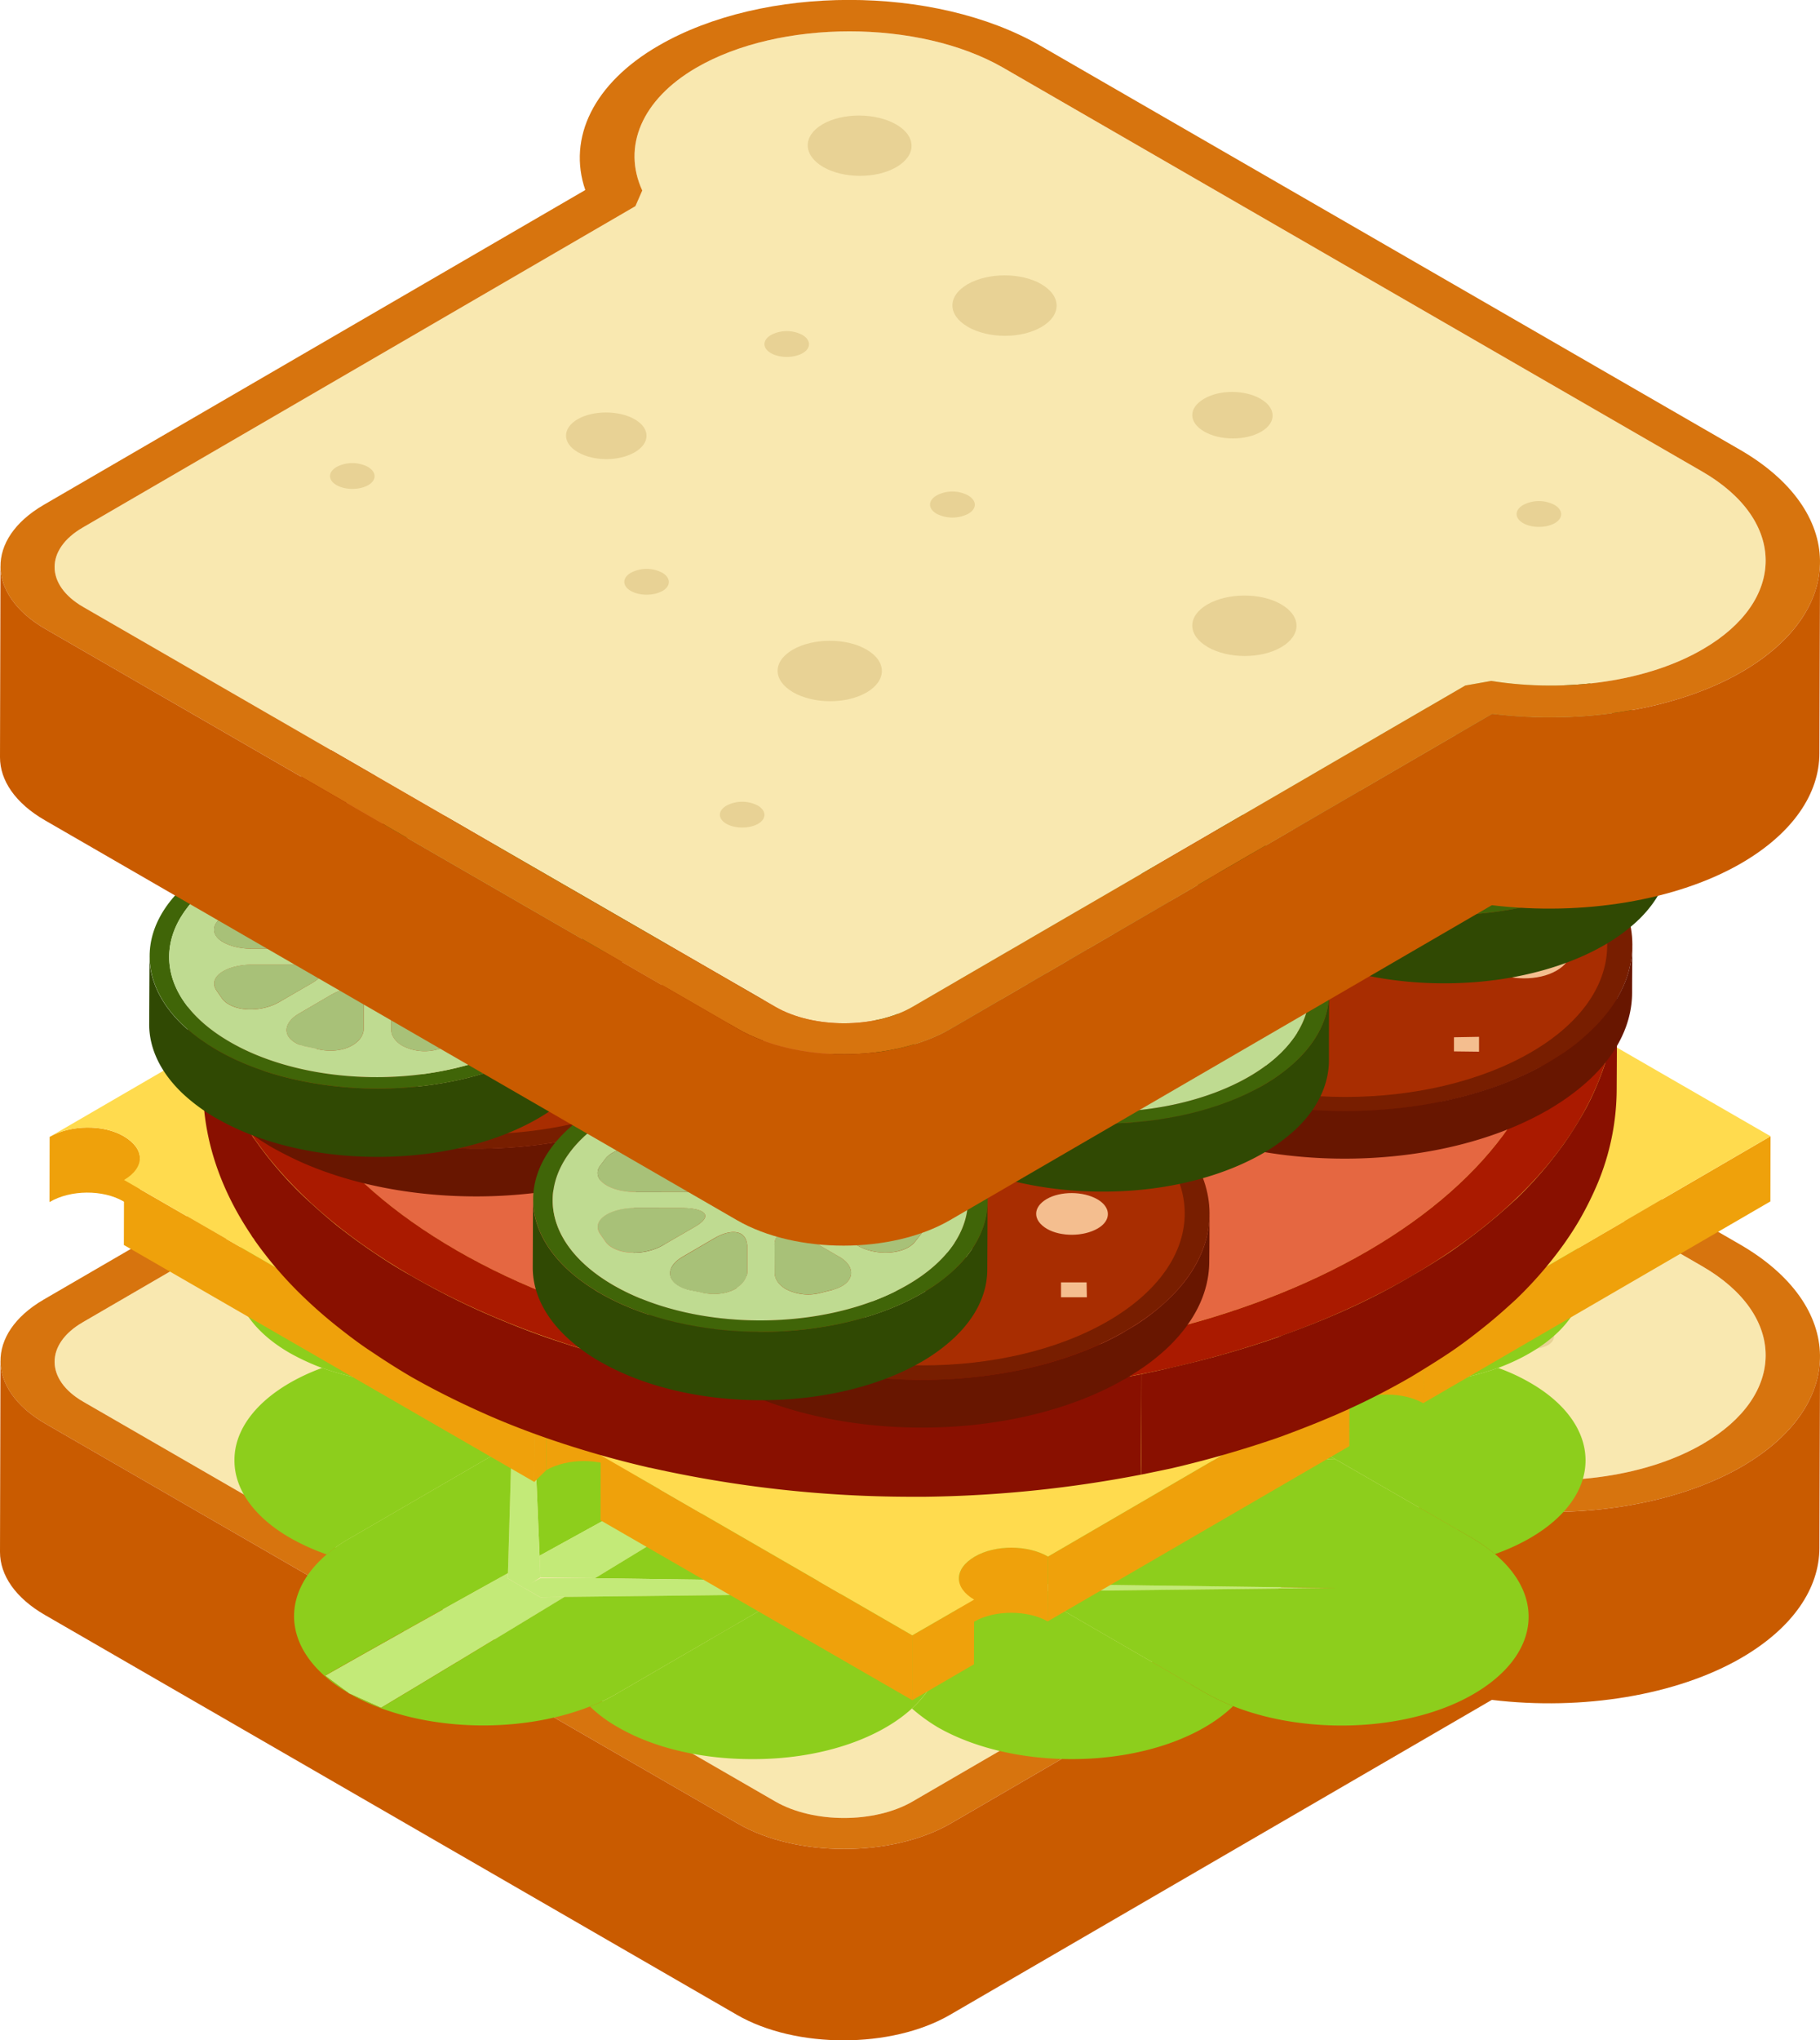 <svg id="レイヤー_1" data-name="レイヤー 1" xmlns="http://www.w3.org/2000/svg" viewBox="0 0 890.58 997.97"><defs><style>.cls-1{fill:#f9e8b0;}.cls-2{fill:#e8d295;}.cls-3{fill:#d7740e;}.cls-4{fill:#c95b00;}.cls-5{fill:#8dce1c;}.cls-6{isolation:isolate;}.cls-7{fill:#c3ea78;}.cls-8{fill:#efa10b;}.cls-9{fill:#ffdb4e;}.cls-10{fill:#aa1a00;}.cls-11{fill:#e56741;}.cls-12{fill:#891000;}.cls-13{fill:#781e00;}.cls-14{fill:#a82d01;}.cls-15{fill:#f4be8f;}.cls-16{fill:#681600;}.cls-17{fill:#304903;}.cls-18{fill:#a8c178;}.cls-19{fill:#406508;}.cls-20{fill:#bfdb91;}</style></defs><path class="cls-1" d="M900.9,619.31c41.56,24,41.21,63.23.41,86.9-26.58,15.55-66,21.49-103.59,15.55L785,724,514.54,881.16c-18.48,10.74-48.56,10.74-67.14,0L108.72,685.6c-18.57-10.7-18.72-28.18-.18-38.88L378.93,489.54l3.35-7.66c-9.87-21.45-.25-44.52,26.41-60.06,40.81-23.71,109-23.71,150.18,0Z" transform="translate(-68)"/><path class="cls-2" d="M452.55,740.68c10.18,5.87,26.18,5.87,36.07.11s10.05-15.14-.11-21c-9.94-5.76-26.19-5.65-36.07.11s-9.81,15,.11,20.74Z" transform="translate(-68)"/><path class="cls-2" d="M538.05,562c10.18,5.86,26.18,5.86,36.07.1s10-15.13-.11-21c-9.93-5.76-26.19-5.64-36.07.11s-9.81,15,.11,20.75Z" transform="translate(-68)"/><path class="cls-2" d="M655.41,718.56c10.18,5.87,26.19,5.87,36.07.1s10.06-15.13-.11-21c-9.93-5.75-26.19-5.64-36.07.12s-9.8,15,.11,20.74Z" transform="translate(-68)"/><path class="cls-2" d="M467.38,483.82c9.93,5.75,26,5.75,35.82,0s9.88-15-.07-20.79-26.22-5.9-36.1-.14-9.6,15.17.35,20.93Z" transform="translate(-68)"/><path class="cls-2" d="M347.31,623.3c7.81,4.53,20.1,4.49,27.85,0,7.56-4.38,7.73-11.66-.08-16.11-7.61-4.42-20.32-4.42-27.85-.07-7.79,4.52-7.56,11.8.08,16.18Z" transform="translate(-68)"/><path class="cls-2" d="M681.41,597.22c-7.83-4.53-20.1-4.53-27.63-.1-7.83,4.52-7.79,11.58.07,16.11,7.63,4.38,20.09,4.52,27.87,0,7.55-4.43,7.33-11.59-.31-16Z" transform="translate(-68)"/><path class="cls-2" d="M523,644.38c-4.43,2.53-4.43,6.47-.19,8.94a17,17,0,0,0,15.61,0c4.24-2.47,4.24-6.41-.25-8.94a16.45,16.45,0,0,0-15.17,0Z" transform="translate(-68)"/><path class="cls-2" d="M457.1,565.91a16.6,16.6,0,0,0-15.21,0c-4.38,2.5-4.38,6.45-.17,8.9a17.32,17.32,0,0,0,15.63,0c4.16-2.45,4-6.44-.25-8.9Z" transform="translate(-68)"/><path class="cls-2" d="M244.5,630.46a16.6,16.6,0,0,0-15.21,0c-4.38,2.5-4.38,6.44-.17,8.9s11.23,2.54,15.64,0c4.16-2.46,4-6.44-.26-8.9Z" transform="translate(-68)"/><path class="cls-2" d="M388.5,682.21a16.6,16.6,0,0,0-15.21,0c-4.38,2.5-4.38,6.44-.17,8.9s11.23,2.54,15.64,0c4.16-2.46,4-6.44-.26-8.9Z" transform="translate(-68)"/><path class="cls-2" d="M435.29,796.07a16.55,16.55,0,0,0-15.19,0c-4.4,2.5-4.4,6.44-.19,8.9s11.23,2.54,15.64,0c4.17-2.46,4-6.44-.26-8.9Z" transform="translate(-68)"/><path class="cls-2" d="M825.15,649.05a16.58,16.58,0,0,0-15.2,0c-4.38,2.5-4.38,6.44-.19,8.9a17.38,17.38,0,0,0,15.66,0c4.15-2.46,4-6.44-.27-8.9Z" transform="translate(-68)"/><path class="cls-3" d="M919.27,608.59c51.85,29.89,52.6,78.72,1.11,108.7-31.53,18.3-77.85,26-122.23,20.56L533.2,891.9c-28.68,16.59-75.51,16.67-104.25,0L90.23,696.35c-28.84-16.65-29.5-44-.83-60.71l265-154c-8.78-25.42,4.09-52.25,35.78-70.56,51.42-29.9,135.2-29.9,186.94,0ZM797.72,721.76c37.54,5.94,77,0,103.59-15.55,40.8-23.67,41.15-62.91-.41-86.9l-342-197.49c-41.15-23.71-109.37-23.71-150.18,0-26.66,15.54-36.28,38.61-26.41,60.06l-3.35,7.66L108.54,646.72c-18.54,10.7-18.39,28.18.18,38.88L447.4,881.16c18.58,10.74,48.66,10.74,67.14,0L785,724l12.7-2.24Z" transform="translate(-68)"/><path class="cls-4" d="M920.38,717.29c-31.53,18.3-77.85,26-122.23,20.56L533.2,891.9c-28.68,16.59-75.51,16.67-104.25,0L90.23,696.35c-14.62-8.45-22-19.67-22-30.78L68,759.13c0,11.16,7.35,22.36,22,30.8L428.6,985.5c28.84,16.67,75.66,16.59,104.25,0L798,831.45c44.39,5.35,90.56-2.26,122.14-20.57,25.43-14.79,38.14-34.24,38.14-53.68l.33-93.68C958.49,683.05,945.87,702.48,920.38,717.29Z" transform="translate(-68)"/><path class="cls-5" d="M512.37,502.39c9.18,8.32,14.47,18.13,14.57,28.85l.27,39.11H473.1l-34.56-20-.17-1.83v1.83l-70-40.47a98,98,0,0,0-13.19-6.42c16.21-15.39,45.51-25.64,79.05-25.64,25.63,0,48.81,5.86,65.58,15.48A83.29,83.29,0,0,1,512.37,502.39Z" transform="translate(-68)"/><g class="cls-6"><polygon class="cls-5" points="459.21 570.35 483.04 570.35 483.04 571.16 444.93 593.24 405.1 570.35 459.21 570.35"/><polygon class="cls-5" points="370.55 550.37 405.1 570.35 444.93 593.24 374.59 634.19 370.55 550.37"/><path class="cls-7" d="M568.26,643.25l-10.36-.18-.27-5.59c87.75-47.81,150.86-81.51,154-83.35C708.66,556,650.31,592.42,568.26,643.25Z" transform="translate(-68)"/><path class="cls-5" d="M798.51,578a72.17,72.17,0,0,1-10.9,7.51l-103,60-116.32-2.29c82-50.83,140.4-87.28,143.42-89.12-3.19,1.84-66.3,35.54-154,83.35l-4.22-67.6,103.13-60a101.69,101.69,0,0,1,13.11-6.42c35.71-14,85.26-11.92,117,6.42C818.94,528.57,822.78,557.25,798.51,578Z" transform="translate(-68)"/><polygon class="cls-7" points="484.13 548.91 485.41 569.88 489.63 637.48 489.9 643.07 489.9 643.34 484.68 646.46 484.13 646.18 479.27 643.34 479.27 643.07 483.04 571.16 483.04 570.35 484.13 548.91"/><polygon class="cls-7" points="652.76 646.18 614.19 647 490.63 649.3 489.44 649.3 484.13 646.18 484.68 646.46 489.9 643.34 489.9 643.07 500.26 643.25 616.58 645.54 652.76 646.18"/><path class="cls-5" d="M368.4,509.9l70,40.47-3.29,88.12L382.6,669.08l-55.79-32.24-3.57-88.3-2.66,84.73-82.51-47.72a68,68,0,0,1-11-7.51c-25-20.79-21.63-49.27,10-68.14,32.14-18.69,81.88-20.8,118.15-6.42A98,98,0,0,1,368.4,509.9Z" transform="translate(-68)"/><path class="cls-5" d="M843.4,623.92c.08,19.15-16.77,35.64-42.33,45.16a146.84,146.84,0,0,1-49.73,8.34H658.47l-14.37-8.34L682.19,647l38.57-.82-36.18-.64,103-60a72.17,72.17,0,0,0,10.9-7.51A105.68,105.68,0,0,1,816,585.92C832.87,595.52,843.31,609.18,843.4,623.92Z" transform="translate(-68)"/><polygon class="cls-5" points="260.47 677.42 258.81 636.84 314.6 669.08 300.3 677.42 260.47 677.42"/><path class="cls-5" d="M238.07,585.55l82.51,47.72-1.28,44.15h-44a147.71,147.71,0,0,1-49.73-8.34,112.22,112.22,0,0,1-15.67-7.24c-16.77-9.61-27-23.08-27.2-37.92-.1-19.5,17.68-36.54,44.34-45.88A68,68,0,0,0,238.07,585.55Z" transform="translate(-68)"/><path class="cls-5" d="M547.27,643.07c-31.95,17.31-66.49,36.18-101.58,55.32l-3.1-64.2,70.34-41L551,571.17Z" transform="translate(-68)"/><polygon class="cls-5" points="300.3 677.42 261.47 699.86 260.47 677.42 300.3 677.42"/><path class="cls-7" d="M461.19,709.56l-14.95-.37-.55-10.8c35.09-19.14,69.63-38,101.58-55.32v.27l4.86,2.84,5.31,3.12h1.19C528.12,668.26,494.89,688.77,461.19,709.56Z" transform="translate(-68)"/><path class="cls-5" d="M461.19,709.56c33.7-20.79,66.93-41.3,97.44-60.26L682.19,647,644.1,669.08l-72.55,42.14Z" transform="translate(-68)"/><polygon class="cls-5" points="576.1 669.08 590.47 677.42 653.2 713.59 503.55 711.22 576.1 669.08"/><polygon class="cls-7" points="370.37 548.54 370.55 550.37 374.59 634.19 377.69 698.39 378.25 709.19 371.38 713.59 370.85 713.32 364.52 709.56 364.62 705.63 367.08 638.49 370.37 550.37 370.37 548.54"/><polygon class="cls-7" points="653.2 713.59 495.85 715.8 380.55 717.26 377.79 717.26 370.85 713.32 371.38 713.59 378.25 709.56 393.19 709.56 503.55 711.22 653.2 713.59"/><path class="cls-5" d="M318.38,706.45l-79.51,46.16a67.32,67.32,0,0,0-11,7.7,108.12,108.12,0,0,1-17.83-8.06c-16.78-9.62-27.31-23.08-27.31-37.83-.19-19,17-35.82,42.87-45.34a147.71,147.71,0,0,0,49.73,8.34h44Z" transform="translate(-68)"/><path class="cls-5" d="M432.61,705.63c-34,18.68-68.05,37.37-100.58,55.31l-2.56-61.08,38.83-22.44,14.3-8.34,52.48-30.59Z" transform="translate(-68)"/><polygon class="cls-5" points="405.54 768.18 445.75 744.74 486.14 767.99 460.31 768.18 405.54 768.18"/><path class="cls-7" d="M359.15,771.94l-26.76-.37L332,760.94c32.53-17.94,66.6-36.63,100.58-55.31l-.09,3.93,6.33,3.76,6.94,3.94h2.76C418.59,735.76,388.26,754.26,359.15,771.94Z" transform="translate(-68)"/><path class="cls-5" d="M359.15,771.94c29.11-17.68,59.44-36.18,89.4-54.68l115.3-1.46-50.1,28.94-40.21,23.44-9,5.22Z" transform="translate(-68)"/><polygon class="cls-5" points="460.31 768.18 460.31 774.23 396.57 773.4 405.54 768.18 460.31 768.18"/><polygon class="cls-5" points="486.14 767.99 497.51 774.61 460.31 774.23 460.31 768.18 486.14 767.99"/><polygon class="cls-7" points="653.58 776.7 504 778.35 460.31 778.99 385.49 779.82 276.22 781.09 264.49 781.28 255.87 776.33 264.49 771.94 291.15 771.94 396.57 773.4 460.31 774.23 497.51 774.61 653.58 776.7"/><polygon class="cls-7" points="255.24 548.54 258.81 636.84 260.47 677.42 261.47 699.86 264.03 760.94 264.39 771.57 256.44 776.7 248.36 771.94 248.55 769.46 250.38 706.45 251.3 677.42 252.58 633.27 255.24 548.54"/><path class="cls-7" d="M344.22,781.09c-32.43,19.69-63,38.2-89.77,54.23l-15.58-7-11.79-8.71c26.47-15,57-32.06,89.47-50.11l-.19,2.48,7.51,4.39,8.62,4.95Z" transform="translate(-68)"/><path class="cls-5" d="M316.55,769.46c-32.42,18-63,35.08-89.47,50.11l11.79,8.71c-31.76-18.34-35.53-47-11-68a67.32,67.32,0,0,1,11-7.7l79.51-46.16Z" transform="translate(-68)"/><path class="cls-5" d="M799.52,760.12c25,21,21.62,49.82-10.53,68.51-31.61,18.32-81.34,20.24-117.6,5.87a112.52,112.52,0,0,1-13.11-6.22L572,778.35l149.57-1.65-156.07-2.09L554.14,768l-40.39-23.25,50.1-28.94,157.35-2.21,67.43,38.83A92.21,92.21,0,0,1,799.52,760.12Z" transform="translate(-68)"/><path class="cls-5" d="M254.45,835.32c26.76-16,57.34-34.54,89.77-54.23l109.27-1.27L370,828.28a83.5,83.5,0,0,1-13.37,6.41c-36.09,14.18-85.63,12.09-117.8-6.41Z" transform="translate(-68)"/><path class="cls-5" d="M514.21,835.68c-16.4,15-45.15,24.82-77.77,24.74-25.82.08-49.18-5.78-66-15.57a66.17,66.17,0,0,1-13.75-10.16A83.5,83.5,0,0,0,370,828.28l83.45-48.46,74.82-.83.1,28C528.5,817.47,523.29,827.26,514.21,835.68Z" transform="translate(-68)"/></g><path class="cls-5" d="M671.39,834.5c-16,15.57-45.35,25.92-79,25.92-25.65,0-48.81-6-65.5-15.57a87.24,87.24,0,0,1-12.63-9.17c9.08-8.42,14.29-18.21,14.2-28.67l-.1-28,43.7-.64,86.27,49.93A112.52,112.52,0,0,0,671.39,834.5Z" transform="translate(-68)"/><path class="cls-5" d="M590.24,477.66c25.54.18,48.72,6,65.67,15.83a75.9,75.9,0,0,1,13.74,10,101.69,101.69,0,0,0-13.11,6.42l-103.13,60-1.38-21-1,21.44H527.21l-.27-39.11c-.1-10.72-5.39-20.53-14.57-28.85C528.58,487.44,557.25,477.66,590.24,477.66Z" transform="translate(-68)"/><path class="cls-5" d="M843.85,714.15c.09,19.5-17.67,36.54-44.33,46a92.21,92.21,0,0,0-10.89-7.7L721.2,713.59l-62.73-36.17h92.87a146.84,146.84,0,0,0,49.73-8.34,94.06,94.06,0,0,1,15.67,7.24C833.5,685.94,843.77,699.4,843.85,714.15Z" transform="translate(-68)"/><g class="cls-6"><path class="cls-8" d="M577.41,394.49l-.15,31.8c.07-8.77-5.81-17.81-17.57-24.55-23.45-13.55-61.83-13.82-85-.25-11.42,6.56-17.05,15.34-17.05,24V393.72c0-8.69,5.71-17.39,17.15-24.13,23.27-13.55,61.56-13.22,85,.34C571.53,376.75,577.41,385.62,577.41,394.49Z" transform="translate(-68)"/><path class="cls-8" d="M692,462.62l.08-31.89c.09-3.67,2.46-7.42,7.59-10.48l-.08,31.8C694.41,455,692,458.78,692,462.62Z" transform="translate(-68)"/><path class="cls-8" d="M287,470v31.73c0-6.91-4.52-13.9-13.57-19.11l.09-31.88C282.55,456.05,287.06,462.89,287,470Z" transform="translate(-68)"/><path class="cls-8" d="M449.68,540.57l.09-31.9c0-3.83,2.64-7.67,7.84-10.65,9.9-5.8,25.84-5.8,35.81,0l-.07,31.72c-10-5.71-25.93-5.71-35.81.07C452.32,532.9,449.68,536.73,449.68,540.57Z" transform="translate(-68)"/><path class="cls-8" d="M501.1,508.84,501,540.65c0-3.92-2.56-7.93-7.67-10.91l.07-31.72C498.54,500.91,501.18,504.84,501.1,508.84Z" transform="translate(-68)"/><path class="cls-8" d="M686,581.25l.07-31.89c0-6.84,4.61-13.57,13.73-18.86,17.73-10.4,46.65-10.4,65.07.26l-.1,31.89c-18.42-10.66-47.32-10.66-65-.34C690.59,567.51,686,574.41,686,581.25Z" transform="translate(-68)"/><path class="cls-8" d="M778.59,549.94v31.89c0-7-4.61-14-13.83-19.18l.1-31.89C774.06,536.13,778.59,543.12,778.59,549.94Z" transform="translate(-68)"/><path class="cls-8" d="M418,561.46l-.08,31.64c0-6.83-4.53-13.65-13.74-19-17.91-10.39-47.84-10.39-65.58,0-9.11,5.38-13.46,12-13.46,18.94l.08-31.89c0-6.73,4.35-13.56,13.47-18.93,17.75-10.23,47.68-10.23,65.58.16C413.45,547.56,418,554.55,418,561.46Z" transform="translate(-68)"/><path class="cls-8" d="M136.47,566.49l-.09,31.8c0-3.75-2.65-7.59-7.93-10.65-10-5.81-25.84-5.81-36.24.33l.08-31.89c10.4-6,26.36-6.14,36.24-.33C133.73,558.81,136.47,562.65,136.47,566.49Z" transform="translate(-68)"/><path class="cls-8" d="M596.69,601.2l-.08,31.72c0-3.84-2.56-7.59-7.94-10.83-10-5.63-25.91-5.63-35.73,0l.09-31.72c9.9-5.81,25.76-5.81,35.74,0C594.14,593.45,596.77,597.28,596.69,601.2Z" transform="translate(-68)"/><path class="cls-8" d="M545.11,632.74l.08-31.72c.09-3.74,2.54-7.57,7.84-10.65l-.09,31.72C547.67,625.17,545.11,629,545.11,632.74Z" transform="translate(-68)"/><polygon class="cls-8" points="866.39 555.75 866.3 587.64 696.43 686.3 696.51 654.58 866.39 555.75"/><path class="cls-8" d="M720.85,697l.18-31.72c0-3.76,2.56-7.59,7.74-10.66,9.9-5.81,25.84-5.81,35.74,0l-.08,31.72c-9.88-5.63-25.85-5.63-35.72,0C723.41,689.37,720.93,693.12,720.85,697Z" transform="translate(-68)"/><polygon class="cls-8" points="267.41 687.41 267.33 719.05 261.45 724.85 261.53 693.03 267.41 687.41"/><polygon class="cls-8" points="261.53 693.03 261.45 724.85 60.61 608.95 60.7 577.15 261.53 693.03"/><path class="cls-8" d="M560.46,697l-.09,31.88c0-9-5.89-18-17.9-25-23.47-13.48-61.66-13.31-84.93.26-11.61,6.73-17.4,15.6-17.4,24.38l.07-31.81c.09-8.87,5.8-17.56,17.4-24.29,23.28-13.56,61.56-13.82,84.94-.26C554.58,679,560.46,688,560.46,697Z" transform="translate(-68)"/><path class="cls-8" d="M379.58,697.73l-.08,31.9c0-3.85-2.56-7.68-7.84-10.66-10-5.8-25.84-5.8-36.33.08l.08-31.64c10.5-6.14,26.35-6.14,36.32-.34C377,690.13,379.67,693.9,379.58,697.73Z" transform="translate(-68)"/><polygon class="cls-8" points="660.36 675.47 660.28 707.35 512.65 793.06 512.83 761.34 660.36 675.47"/><path class="cls-8" d="M537.09,803.9l.16-31.9c0-3.84,2.56-7.59,7.76-10.66,9.9-5.8,25.84-5.8,35.82,0l-.17,31.72c-9.89-5.62-25.84-5.62-35.73,0C539.73,796.06,537.17,800.05,537.09,803.9Z" transform="translate(-68)"/><polygon class="cls-8" points="446.4 799.88 446.4 831.61 293.85 743.61 293.93 711.8 446.4 799.88"/><polygon class="cls-8" points="476.68 782.4 476.59 814.04 446.4 831.61 446.4 799.88 476.68 782.4"/></g><path class="cls-9" d="M764.51,654.58c-9.9-5.81-25.84-5.81-35.74,0-10.38,6-10.38,15.26-.41,20.89L580.83,761.34c-10-5.8-25.92-5.8-35.82,0-10.4,6.06-10.31,15.27-.33,21.06L514.4,799.88,361.93,711.8l10-3.41c10.32-6.06,10.23-15.27-.18-21.32-10-5.8-25.82-5.8-36.32.34L329.53,693,128.71,577.15c10.32-6.14,10.32-15.27-.18-21.4-9.88-5.81-25.84-5.63-36.24.33L208.1,488.8c18,10.41,47.84,10.23,65.66-.08s17.64-27.64-.26-38L512.28,312.12,699.62,420.25c-10.39,6-9.81,15.51.17,21.31s25.84,5.8,36.24-.25L934.39,555.75ZM457.87,721.27c23.95,13.81,61.65,13.81,84.93.24,23.37-13.38,23.7-35.65-.25-49.36-23.38-13.56-61.66-13.3-84.94.26s-23.1,35.37.26,48.86Zm17.72-302.39c23.38,13.56,61.17,13.56,84.35,0,23.37-13.55,23.28-35.39-.16-48.95s-61.75-13.89-85-.34-22.6,35.74.83,49.29ZM338.83,580.3c18.42,10.66,47.33,10.58,65.57,0,17.81-10.31,18.24-27.45-.17-37.95-17.9-10.39-47.83-10.39-65.58-.16-18.32,10.66-17.82,27.8.18,38.11Zm426-49.54c-18.42-10.66-47.34-10.66-65.07-.26-18.42,10.65-18.33,27.29.17,38,18,10.32,47.33,10.65,65.66,0,17.74-10.4,17.22-27.3-.76-37.69ZM553,590.37c-10.41,6-10.41,15.26-.43,21.06,10.49,6,26.44,6,36.77,0,10-5.8,10-15.1-.6-21.06-10-5.81-25.84-5.81-35.74,0ZM493.42,498c-10-5.8-25.91-5.8-35.81,0-10.32,5.88-10.32,15.17-.42,21s26.42,6,36.84,0c9.81-5.8,9.38-15.18-.61-21Z" transform="translate(-68)"/><path class="cls-10" d="M632.11,339.49c-4.43-2.74-10-4.71-16.56-6.22-66-15.34-140.57-15.34-206.2,0-35.12,8.19-38.22,32.3-11.29,47.92L463.59,419c27.39,16,71.35,15.81,98.66,0l65.15-37.77C649.06,368.59,650.94,350.22,632.11,339.49ZM461.6,378.65a14.64,14.64,0,0,1-7.05-2,12.6,12.6,0,0,1-6.69-11.11c0-7.63,5.45-13.27,13.09-13.27a14.39,14.39,0,0,1,7.05,1.79c4,2.35,6.79,6.58,6.69,11.1a13.5,13.5,0,0,1-13.09,13.46Zm105.27-.09c-.86.09-1.79.29-2.63.29a11.83,11.83,0,0,1-6.23-1.79,13.68,13.68,0,0,1-7-11.49c0-7.63,5.45-13.27,13.08-13.27a14.08,14.08,0,0,1,7,1.79,12.37,12.37,0,0,1,6.31,11.48c.57,6.4-4.52,11.58-10.45,13Z" transform="translate(-68)"/><path class="cls-11" d="M735.76,353.23c123.82,71.48,124.48,187.08,1.52,258.63C614.7,683,415.09,683,291.29,611.5s-124.57-187.17-2-258.27C412.28,281.69,612,281.69,735.76,353.23ZM687.85,416,622.8,454c-27.22,15.81-27.22,41.23-.19,56.87l66,38c26.93,15.64,68.65,13.65,82.29-6.87,26.08-38.24,26.37-81.16-.18-119.19A36.5,36.5,0,0,0,759.78,413c-19-10.93-50.19-9.62-71.93,3ZM562.25,419l65.15-37.77c21.66-12.6,23.54-31,4.71-41.7-4.43-2.74-10-4.71-16.56-6.22-66-15.34-140.57-15.34-206.2,0-35.12,8.19-38.22,32.3-11.29,47.92L463.59,419c27.39,16,71.35,15.81,98.66,0Zm55,212.3c35.6-7.9,38.13-31.83,11.21-47.36l-66.08-38.23c-27-15.44-70.72-15.44-97.55,0L399.19,583.9C377.73,596.33,375.26,614.22,394,625c4.52,2.72,10.37,4.88,17.52,6.58,65.81,15.16,139.44,15.34,205.71-.28ZM338.65,548.88l65.61-38c26.85-15.64,26.65-41.06-.27-56.59L337.89,416c-27-15.45-68.07-13.94-82.29,6.39-26.64,38.42-25.79,81.34.67,119.58a31.06,31.06,0,0,0,11,9.88c18.65,10.82,49.82,9.51,71.38-3Z" transform="translate(-68)"/><path class="cls-10" d="M404,454.26c26.92,15.53,27.12,40.95.27,56.59l-65.61,38c-21.56,12.52-52.73,13.83-71.38,3a31.06,31.06,0,0,1-11-9.88c-26.46-38.24-27.31-81.16-.67-119.58,14.22-20.33,55.27-21.84,82.29-6.39Zm-92.82,5.93c13.36,0,22.58-3.39,23.06-7.63,0-1.5-1.14-2.81-3.21-4.05-4-2.35-11.39-3.67-19.85-3.48-12.63-.38-23.09,3.21-23.09,7.53.29,1.42,1.43,2.54,3.21,3.76,4.15,2.37,11.67,4.05,19.88,3.87Zm.46,59.78c13.08,0,22.5-3.38,23-7.61,0-1.51-1.22-2.84-3.18-4.07-4.06-2.35-11.49-3.85-19.87-3.48-12.62-.37-23.08,3.21-23,7.55.09,1.31,1.22,2.53,3.1,3.76,4.14,2.34,11.59,3.85,20,3.85Z" transform="translate(-68)"/><path class="cls-10" d="M757.05,340.81c135.39,78.15,136.7,204.86,1.69,283.3-134.54,78.33-353.89,78.33-489.3,0C134.07,546.05,133.21,419,267.75,340.81,402.76,262.29,621.75,262.67,757.05,340.81ZM291.29,611.5c123.8,71.53,323.41,71.53,446,.36,123-71.55,122.3-187.15-1.52-258.63s-323.48-71.54-446.46,0c-122.58,71.1-121.9,186.7,2,258.27Z" transform="translate(-68)"/><path class="cls-10" d="M770.88,542c-13.64,20.52-55.36,22.51-82.29,6.87l-66-38c-27-15.64-27-41.06.19-56.87L687.85,416c21.74-12.63,52.91-13.94,71.93-3a36.5,36.5,0,0,1,10.92,9.79C797.25,460.85,797,503.77,770.88,542Zm-56-81.64c13.26-.18,23-3.19,23-7.81,0-1.5-1.12-2.81-3.19-4.05-4-2.16-11.4-3.67-19.86-3.48-12.62-.38-23.08,3.21-23.08,7.53.27,1.42,1.51,2.54,3.29,3.76,4.15,2.37,11.59,3.87,19.79,4.05Zm.45,59.6c13.19,0,22.51-3.57,23-7.61,0-1.51-1.23-2.84-3.29-4.07-4-2.35-11.21-3.85-19.29-3.85-13.11,0-23.45,3.58-23,7.62,0,1.52,1.32,2.83,3.29,4.16,4.05,2.24,11.29,3.75,19.29,3.75Z" transform="translate(-68)"/><path class="cls-10" d="M628.44,583.9c26.92,15.53,24.39,39.46-11.21,47.36-66.27,15.62-139.9,15.44-205.71.28-7.15-1.7-13-3.86-17.52-6.58-18.74-10.74-16.27-28.63,5.19-41.06l65.62-38.23c26.83-15.44,70.6-15.44,97.55,0ZM462.36,612.71c7.73,0,13.66-5.93,13.19-13.28A12.55,12.55,0,0,0,469.24,588a14.59,14.59,0,0,0-7-1.88,12.65,12.65,0,0,0-13,13.36,13.35,13.35,0,0,0,6.86,11.4,11.42,11.42,0,0,0,6.22,1.88Zm103.18,0c7.07-.18,13.66-5.93,13.09-13.28A12.27,12.27,0,0,0,572.42,588a15.1,15.1,0,0,0-7-1.88c-7.72,0-13.19,5.75-13.19,13.36a13.56,13.56,0,0,0,7,11.59,13.37,13.37,0,0,0,6.3,1.69Z" transform="translate(-68)"/><g class="cls-6"><path class="cls-11" d="M571,354.09a12.19,12.19,0,0,1,6.31,11.48c.57,7.44-6,13-13.08,13.28a11.83,11.83,0,0,1-6.23-1.79,13.68,13.68,0,0,1-7-11.49c0-7.63,5.45-13.27,13.08-13.27A14.08,14.08,0,0,1,571,354.09Z" transform="translate(-68)"/><path class="cls-11" d="M734.74,448.51c2.07,1.24,3.19,2.55,3.19,4.05,0,4.62-9.79,7.63-23,7.81-8.2-.18-15.64-1.68-19.79-4.05-1.78-1.22-3-2.34-3.29-3.76,0-4.32,10.46-7.91,23.08-7.53C723.34,444.84,730.69,446.35,734.74,448.51Z" transform="translate(-68)"/><path class="cls-11" d="M331,448.51c2.07,1.24,3.21,2.55,3.21,4.05-.48,4.24-9.7,7.63-23.06,7.81-8.21,0-15.73-1.68-19.88-4.05-1.78-1.22-2.92-2.34-3.21-3.76,0-4.32,10.46-7.91,23.09-7.53C319.63,444.84,327.06,446.16,331,448.51Z" transform="translate(-68)"/><path class="cls-11" d="M735,508.29c2.06,1.23,3.29,2.56,3.29,4.07-.47,4.23-9.79,7.61-23,7.61-8,0-15.24-1.51-19.29-3.75-2-1.33-3.29-2.64-3.29-4.16-.47-4,9.87-7.62,23-7.62C723.81,504.44,731.05,505.94,735,508.29Z" transform="translate(-68)"/><path class="cls-11" d="M331.41,508.29c2,1.23,3.18,2.56,3.18,4.07-.46,4.23-9.88,7.61-23,7.61-8.38,0-15.83-1.51-20-3.85-1.88-1.23-3-2.45-3.1-3.76-.1-4.34,10.36-7.92,23-7.55C319.92,504.44,327.35,505.94,331.41,508.29Z" transform="translate(-68)"/><path class="cls-11" d="M468,354.09c4,2.35,6.79,6.58,6.69,11.1a13.5,13.5,0,0,1-13.09,13.46,14.64,14.64,0,0,1-7.05-2,12.6,12.6,0,0,1-6.69-11.11c0-7.63,5.45-13.27,13.09-13.27A14.39,14.39,0,0,1,468,354.09Z" transform="translate(-68)"/><path class="cls-11" d="M572.42,588a12.27,12.27,0,0,1,6.21,11.48c.57,7.35-6,13.1-13.09,13.28a13.37,13.37,0,0,1-6.3-1.69,13.56,13.56,0,0,1-7-11.59c0-7.61,5.47-13.36,13.19-13.36A15.1,15.1,0,0,1,572.42,588Z" transform="translate(-68)"/><path class="cls-11" d="M469.24,588a12.55,12.55,0,0,1,6.31,11.48c.47,7.35-5.46,13.28-13.19,13.28a11.42,11.42,0,0,1-6.22-1.88,13.35,13.35,0,0,1-6.86-11.4,12.65,12.65,0,0,1,13-13.36A14.59,14.59,0,0,1,469.24,588Z" transform="translate(-68)"/><path class="cls-12" d="M849.89,529.66a125.09,125.09,0,0,1-8.67,17.43c-2.36,4-4.9,8-7.72,12a192.52,192.52,0,0,1-23.35,27.12c-5.08,4.69-10.45,9.41-16.19,14-5.27,4.14-10.84,8.38-16.77,12.43-5.83,3.86-12.05,7.73-18.45,11.4a333.51,333.51,0,0,1-33.9,17.41c-9,4-18.35,7.72-28,11.2a36.19,36.19,0,0,0-3.57,1.42A481.94,481.94,0,0,1,641,668.92c-4.81,1.23-9.62,2.16-14.41,3.2,0,14-.11,28-.11,41.9,0,2.35-.08,4.71-.08,7.25,4.9-1,9.79-2,14.5-3a523.08,523.08,0,0,0,52.25-15c1.21-.46,2.45-.83,3.59-1.31,9.58-3.56,18.92-7.25,28-11.29a355.79,355.79,0,0,0,33.79-17.24c6.41-3.86,12.62-7.71,18.45-11.58,6-4,11.6-8.28,16.78-12.42,5.82-4.61,11.1-9.32,16.18-14a193.91,193.91,0,0,0,23.45-27.12c2.81-4,5.36-7.91,7.72-12a161.35,161.35,0,0,0,8.66-17.5,120.45,120.45,0,0,0,9.32-46.06c.09-14.86.18-34.35.18-49.24A121.39,121.39,0,0,1,849.89,529.66Z" transform="translate(-68)"/><path class="cls-12" d="M520.82,682.76c-2.44.19-5,.19-7.53.19a583.17,583.17,0,0,1-126.82-14.22,11,11,0,0,0-1.5-.28c-16.57-3.86-32.68-8.56-48.29-13.85-11.21-3.85-21.95-8.18-32.48-12.79a364,364,0,0,1-34.76-17.7c-6.67-3.67-13-7.73-19-11.78S238.67,604,233.2,599.72c-5.84-4.71-11.31-9.61-16.38-14.32a186.41,186.41,0,0,1-24.1-28c-.29-.38-.48-.75-.67-.85-.38-.65-.74-1.22-1-1.69-15.81-23.63-23.73-48.49-23.62-73.25l-.11,49.15c-.1,24.94,7.72,49.71,23.55,73.25a12.25,12.25,0,0,0,1.12,1.69,2.71,2.71,0,0,1,.55.85,190.79,190.79,0,0,0,24.21,28.06c5.09,4.89,10.45,9.6,16.38,14.3,5.36,4.24,11.12,8.67,17.24,12.62,5.93,4,12.33,8.09,18.93,11.95,11.1,6.31,22.77,12.15,34.82,17.53,10.45,4.7,21.38,8.94,32.48,12.79a490.48,490.48,0,0,0,48.21,13.84,10.21,10.21,0,0,0,1.5.3A585.48,585.48,0,0,0,513.21,732.1h7.51a594.84,594.84,0,0,0,105.65-10.83c0-16.48.19-32.76.19-49.15A575.36,575.36,0,0,1,520.82,682.76Z" transform="translate(-68)"/></g><path class="cls-13" d="M607,291.05c55.31,32,55.31,83.69.63,115.47-55,32-143.88,32-199.28,0-55.06-31.78-55.63-83.45-.69-115.47C462.36,259.33,552,259.33,607,291.05Z" transform="translate(-68)"/><path class="cls-14" d="M598.11,296.23c50.62,29.15,50.81,76.4,1,105.33-50.24,29.22-131.75,29.22-182.24,0-50.18-28.93-50.49-76.18-.26-105.33C466.5,267.23,548,267.23,598.11,296.23Z" transform="translate(-68)"/><polygon class="cls-15" points="510.6 302.01 510.6 309.3 497.95 309.3 498.27 302.21 510.6 302.01"/><polygon class="cls-15" points="378.02 305.89 377.63 312.95 365.37 313.19 365.37 305.89 378.02 305.89"/><path class="cls-15" d="M520.8,299c6.61,3.85,6.74,10.27,0,14.15-6.94,4.1-18,4.1-24.81.23-7-4.11-7-10.53,0-14.63C502.6,294.93,513.67,294.93,520.8,299Z" transform="translate(-68)"/><polygon class="cls-15" points="477.03 334.44 477.03 341.69 464.49 341.69 464.44 334.44 477.03 334.44"/><polygon class="cls-15" points="422.33 353.3 422.66 360.41 410.19 360.36 410.39 353.3 422.33 353.3"/><path class="cls-15" d="M433.18,339.16c9,5.11,9,13.28-.26,18.62-8.84,5.18-22.95,5.18-31.85,0s-9.41-13.44-.44-18.62C409.84,333.81,424.28,334,433.18,339.16Z" transform="translate(-68)"/><path class="cls-15" d="M611.4,342.78c8.9,5.18,9.36,13.53.12,18.88-8.82,5.19-23.39,5-32.29-.16s-9-13.38-.06-18.47C588.32,337.66,602.45,337.66,611.4,342.78Z" transform="translate(-68)"/><polygon class="cls-15" points="505.57 394.06 505.57 401.33 493.3 401.18 493.3 394.28 505.57 394.06"/><path class="cls-15" d="M483.17,391c6.73,3.88,7.05,10.15,0,14.25-6.69,3.84-17.74,3.84-24.42,0-7.07-4.1-7.19-10.53-.46-14.41C465.35,386.77,476.1,387,483.17,391Z" transform="translate(-68)"/><path class="cls-16" d="M628,391.32a94.83,94.83,0,0,1-16,12.4c-1.33.92-2.92,1.81-4.38,2.74-.52.29-1.09.57-1.53.86-50.22,28.35-128.7,30.64-183.7,6.29a138,138,0,0,1-14.11-7.15,107.74,107.74,0,0,1-14.7-10c-2.34-1.87-4.64-3.82-6.66-5.78-13.43-13-20.18-27.69-20.18-42.35l-.06,23.31c0,14.66,6.69,29.38,20.1,42.34,2,2,4.33,3.91,6.73,5.85a107.38,107.38,0,0,0,14.63,10c4.59,2.54,9.22,4.95,14.12,7.15,55,24.32,133.46,22,183.76-6.36.45-.28,1-.51,1.46-.79,1.47-.93,3-1.82,4.52-2.81a110,110,0,0,0,16-12.33c13.68-12.94,20.48-27.56,20.48-42.22,0-10,.12-13.35.12-23.3C648.6,363.82,641.68,378.44,628,391.32Z" transform="translate(-68)"/><path class="cls-13" d="M400,422.57c55.32,31.92,55.7,83.42.62,115.35-54.68,31.85-143.88,32.08-199.28,0-55.06-31.71-55.25-83.69-.69-115.35C255.64,390.56,344.92,390.78,400,422.57Z" transform="translate(-68)"/><path class="cls-14" d="M391.52,427.43c-50.22-28.93-131.74-28.93-181.92.22-49.9,29-49.52,76.18.57,105.17,50.62,29.22,132,29.22,181.93.24C442.26,503.83,442,456.62,391.52,427.43Z" transform="translate(-68)"/><polygon class="cls-15" points="301.01 521.44 301.01 514.17 313.54 514.17 313.67 521.44 301.01 521.44 301.01 521.44"/><path class="cls-16" d="M421.21,522.81a106.05,106.05,0,0,1-16,12.4c-1.45.89-3,1.81-4.58,2.71-.44.34-1,.56-1.46.91-50.23,28.33-128.7,30.6-183.76,6.27a151,151,0,0,1-14.06-7.18A103.33,103.33,0,0,1,186.64,528c-2.34-1.92-4.63-3.85-6.67-5.8-13.42-13.06-20.14-27.75-20-42.4l-.11,23.3c-.13,14.7,6.61,29.44,20.14,42.42,2,1.94,4.19,3.87,6.55,5.78a122.59,122.59,0,0,0,14.7,10c4.51,2.51,9.21,4.9,14.17,7.15,54.95,24.35,133.4,22.06,183.64-6.36a15,15,0,0,1,1.53-.79c1.58-.9,3-1.82,4.51-2.84a102.67,102.67,0,0,0,16-12.27c13.67-13,20.46-27.62,20.46-42.32.13-9.88.13-13.29.13-23.3C441.69,495.28,434.89,510,421.21,522.81Z" transform="translate(-68)"/><path class="cls-15" d="M317.31,418.47c9,5.11,9,13.26.08,18.38s-23.28,5.46-32.18.22-9-13.68,0-18.82S308.42,413.28,317.31,418.47Z" transform="translate(-68)"/><polygon class="cls-15" points="225.08 463.1 225.22 470.39 212.56 470.39 212.56 463.1 225.08 463.1"/><path class="cls-15" d="M386.88,473.57c6.68,3.88,6.8,10.35.13,14.21-7.05,4.09-18.12,4.09-24.81.25-7.05-4.11-7.18-10.58-.11-14.68C368.82,469.5,379.82,469.5,386.88,473.57Z" transform="translate(-68)"/><polygon class="cls-15" points="155.01 511.08 154.7 518.27 142.43 518.49 142.43 511.08 155.01 511.08"/><path class="cls-15" d="M311.6,521.66c8.9,5.13,8.65,13.55-.19,18.67s-23,5.22-32,0-9.28-13.54-.32-18.67C287.82,516.55,302.76,516.55,311.6,521.66Z" transform="translate(-68)"/><path class="cls-15" d="M227.92,451.53c7.06,4.07,7.06,10.46.38,14.3-7,4.11-18.13,4.11-25.18,0-6.67-3.84-6.67-10.23.38-14.3C210.05,447.65,221.24,447.65,227.92,451.53Z" transform="translate(-68)"/><polygon class="cls-15" points="306.8 437.07 306.93 444.35 294.34 444.47 294.34 437.07 306.8 437.07"/><polygon class="cls-14" points="306.8 444.35 306.93 444.35 306.8 437.07 306.8 444.35"/><polygon class="cls-15" points="257.58 494.61 257.58 501.9 245.43 501.67 245.32 494.83 257.58 494.61"/><path class="cls-13" d="M825.19,404.12c55.33,32,55.33,83.69.64,115.47-55,31.95-143.89,31.95-199.29,0-55.06-31.78-55.63-83.45-.69-115.47C680.53,372.4,770.13,372.4,825.19,404.12Z" transform="translate(-68)"/><path class="cls-14" d="M816.28,409.3c50.62,29.15,50.81,76.4,1,105.33-50.24,29.22-131.75,29.22-182.24,0-50.16-28.93-50.49-76.18-.26-105.33C684.67,380.3,766.17,380.3,816.28,409.3Z" transform="translate(-68)"/><polygon class="cls-15" points="728.77 415.08 728.77 422.37 716.12 422.37 716.44 415.28 728.77 415.08"/><polygon class="cls-15" points="596.2 418.97 595.82 426.02 583.54 426.26 583.54 418.97 596.2 418.97"/><path class="cls-15" d="M739,412.1c6.61,3.85,6.74,10.27,0,14.16-6.94,4.09-18.05,4.09-24.79.22-7-4.11-7-10.53-.08-14.63C720.79,408,731.84,408,739,412.1Z" transform="translate(-68)"/><polygon class="cls-15" points="695.2 447.52 695.2 454.77 682.68 454.77 682.6 447.52 695.2 447.52"/><polygon class="cls-15" points="640.5 466.37 640.82 473.49 628.38 473.43 628.56 466.37 640.5 466.37"/><path class="cls-15" d="M651.34,452.23c9,5.11,9,13.28-.24,18.62-8.85,5.18-23,5.18-31.86,0s-9.41-13.44-.44-18.62C628,446.88,642.45,447.1,651.34,452.23Z" transform="translate(-68)"/><path class="cls-15" d="M829.58,455.85c8.89,5.18,9.35,13.54.11,18.88-8.82,5.19-23.38,5-32.29-.16s-9-13.38-.06-18.46C806.5,450.73,820.62,450.73,829.58,455.85Z" transform="translate(-68)"/><polygon class="cls-15" points="723.74 507.13 723.74 514.4 711.47 514.25 711.47 507.35 723.74 507.13"/><path class="cls-15" d="M701.32,504.1c6.76,3.88,7.07,10.15,0,14.25-6.67,3.84-17.72,3.84-24.41,0-7-4.1-7.2-10.53-.44-14.4C683.52,499.85,694.27,500.11,701.32,504.1Z" transform="translate(-68)"/><path class="cls-16" d="M846.17,504.39a94.43,94.43,0,0,1-16,12.4c-1.33.92-2.92,1.81-4.39,2.74-.49.28-1.08.57-1.52.86C774,548.74,695.54,551,640.54,526.68a139.21,139.21,0,0,1-14.12-7.15,108.24,108.24,0,0,1-14.69-10c-2.34-1.87-4.64-3.82-6.68-5.78-13.4-13-20.14-27.69-20.14-42.35l-.08,23.31c0,14.65,6.69,29.38,20.1,42.34,2,2,4.33,3.91,6.73,5.86a109.55,109.55,0,0,0,14.63,9.95c4.59,2.54,9.22,5,14.12,7.15,55,24.33,133.46,22,183.76-6.36.45-.28,1-.51,1.46-.79,1.47-.93,3-1.82,4.52-2.81a110.62,110.62,0,0,0,16-12.32c13.68-12.95,20.48-27.58,20.48-42.23,0-10,.12-13.35.12-23.3C866.77,476.89,859.85,491.52,846.17,504.39Z" transform="translate(-68)"/><path class="cls-13" d="M618.15,535.64c55.31,31.92,55.71,83.42.63,115.35-54.68,31.85-143.9,32.08-199.26,0-55.08-31.71-55.26-83.69-.71-115.35C473.82,503.63,563.09,503.85,618.15,535.64Z" transform="translate(-68)"/><path class="cls-14" d="M609.69,540.5c-50.22-28.93-131.74-28.93-181.91.22-49.93,29-49.53,76.18.57,105.18,50.61,29.21,132,29.21,181.92.23C660.43,616.9,660.18,569.69,609.69,540.5Z" transform="translate(-68)"/><polygon class="cls-15" points="519.19 634.51 519.19 627.24 531.71 627.24 531.84 634.51 519.19 634.51 519.19 634.51"/><path class="cls-16" d="M639.38,635.87a104.85,104.85,0,0,1-16,12.41c-1.47.89-3,1.82-4.59,2.71-.44.34-1,.57-1.45.91-50.23,28.33-128.71,30.6-183.77,6.27a145.86,145.86,0,0,1-14-7.18,102.89,102.89,0,0,1-14.7-9.89c-2.34-1.92-4.64-3.85-6.68-5.8-13.41-13.06-20.14-27.75-20-42.41L378,616.2c-.15,14.7,6.61,29.44,20.14,42.42,2,1.94,4.21,3.88,6.56,5.77a122.77,122.77,0,0,0,14.68,10c4.52,2.52,9.22,4.9,14.18,7.15,54.94,24.34,133.4,22.06,183.64-6.36a16,16,0,0,1,1.52-.79c1.59-.9,3-1.81,4.52-2.84a101.77,101.77,0,0,0,16-12.27c13.68-13,20.48-27.62,20.48-42.31.12-9.89.12-13.3.12-23.31C659.86,608.35,653.06,623,639.38,635.87Z" transform="translate(-68)"/><path class="cls-15" d="M535.49,531.54c9,5.11,9,13.26.07,18.38s-23.28,5.46-32.18.21-9-13.67-.07-18.81S526.59,526.35,535.49,531.54Z" transform="translate(-68)"/><polygon class="cls-15" points="443.27 576.17 443.38 583.46 430.73 583.46 430.73 576.17 443.27 576.17"/><path class="cls-15" d="M605.05,586.64c6.68,3.88,6.8,10.36.13,14.21-7,4.09-18.12,4.09-24.79.25-7.07-4.1-7.2-10.58-.13-14.68C587,582.57,598,582.57,605.05,586.64Z" transform="translate(-68)"/><polygon class="cls-15" points="373.2 624.15 372.87 631.33 360.6 631.55 360.6 624.15 373.2 624.15"/><path class="cls-15" d="M529.75,634.73c8.92,5.13,8.67,13.55-.17,18.67s-23,5.22-32,0-9.28-13.54-.32-18.67C506,629.61,520.93,629.61,529.75,634.73Z" transform="translate(-68)"/><path class="cls-15" d="M446.09,564.6c7.05,4.07,7.05,10.46.38,14.31-7,4.1-18.12,4.1-25.18,0-6.67-3.85-6.67-10.24.38-14.31C428.22,560.72,439.41,560.72,446.09,564.6Z" transform="translate(-68)"/><polygon class="cls-15" points="524.97 550.13 525.1 557.41 512.5 557.54 512.5 550.13 524.97 550.13"/><polygon class="cls-14" points="524.97 557.41 525.1 557.41 524.97 550.13 524.97 557.41"/><polygon class="cls-15" points="475.75 607.68 475.75 614.97 463.6 614.74 463.48 607.9 475.75 607.68"/><path class="cls-17" d="M682.41,297.41c-.27.22-.52.51-.84.73a85,85,0,0,1-15.75,11.64c-13.91,8.05-30.55,13.5-48.29,16.43-37.11,6.1-78.76.8-108.3-15.86a8.21,8.21,0,0,0-1-.57c-1.07-.64-2.17-1.27-3.18-1.94a81,81,0,0,1-13.14-10c-11-10.35-16.52-22.22-16.52-34.06l-.13,33.36c0,11.84,5.49,23.64,16.65,34.07a88.91,88.91,0,0,0,13,10c1,.63,2.1,1.24,3.17,1.87.38.23.72.39,1,.58,29.6,16.71,71.19,21.94,108.3,15.9,17.73-2.92,34.4-8.38,48.36-16.48a88.72,88.72,0,0,0,15.75-11.58,8.77,8.77,0,0,1,.84-.79c10.2-10,15.31-21.27,15.43-32.63,0-10,0-23.31.13-33.3C697.78,276.08,692.67,287.36,682.41,297.41Z" transform="translate(-68)"/><path class="cls-18" d="M661.62,271.32c4.08,2.36,5.8,5.77,3.62,9.41l-2.93,3.83c-5.17,6.44-19.26,6.92-27.81,2l-16.13-9.3c-8.56-4.95-5.61-9.22,6.7-9.06l22.32.07A28.33,28.33,0,0,1,661.62,271.32Z" transform="translate(-68)"/><path class="cls-18" d="M558.09,269.79c2.8,1.66,1.85,4.34-3.57,7.47l-15.56,9c-7.47,4.34-18.25,4.91-24.69,1.22a11.17,11.17,0,0,1-3.19-2.72l-3-4.3c-4.14-6.7,5.17-12.44,17.75-12.44h22.32C552.86,268.1,556.24,268.71,558.09,269.79Z" transform="translate(-68)"/><path class="cls-18" d="M625.26,291.93c8.54,4.9,7.83,13.1-3.33,16.14l-6.69,1.71c-6.18,1.25-12.11.23-16.15-2.13-3.51-2-5.55-4.94-5.47-8.2V286.51c-.46-7.09,7-8.84,15.56-3.87Z" transform="translate(-68)"/><path class="cls-18" d="M577.1,280.73c1.85,1.09,2.92,3,3,5.78l.08,12.94C580,306.54,570,312,558.41,309.56l-7.09-1.49a18.11,18.11,0,0,1-4.58-1.89c-6.45-3.69-5.55-10,1.91-14.25l15.56-9.06C569.63,279.72,574.22,279.14,577.1,280.73Z" transform="translate(-68)"/><path class="cls-19" d="M664.88,218.7c43.61,25.19,43.94,66.08.94,91.08-43.31,25.13-114,25.2-157.62,0s-43.75-66.12-.44-91.31C550.69,193.54,621.23,193.54,664.88,218.7Zm-150,87.19c39.93,23,104.16,22.82,143.84-.22,39.3-22.8,39.48-60.05-.51-83.08s-104.16-22.84-143.39,0c-39.67,23-39.8,60.28.06,83.3Z" transform="translate(-68)"/><path class="cls-18" d="M626.47,222.3c6.45,3.71,5.48,10-1.92,14.26L609,245.62c-5.48,3.19-10.09,3.76-13,2.1-1.85-1.08-2.92-3-3.07-5.74l-.12-12.91c0-7.34,10-12.7,21.57-10.37l7.4,1.72A17.71,17.71,0,0,1,626.47,222.3Z" transform="translate(-68)"/><path class="cls-18" d="M658.87,241a11.87,11.87,0,0,1,3.19,2.67l2.61,4.13c4.14,6.66-5.09,12.49-17.35,12.72L625,260.45c-4.71-.07-8.09-.71-9.88-1.79-2.88-1.62-1.91-4.27,3.51-7.45l15.62-9C641.65,237.88,652.49,237.29,658.87,241Z" transform="translate(-68)"/><path class="cls-18" d="M554.77,251.21c8.55,5,5.55,9.24-6.63,9.07H525.82c-5.89,0-11-1.26-14.43-3.24-3.95-2.3-5.67-5.65-3.51-9.25l2.95-3.9C516,237.46,530.09,237,538.7,242Z" transform="translate(-68)"/><path class="cls-20" d="M658.23,222.59c40,23,39.81,60.28.51,83.08-39.68,23-103.91,23.26-143.84.22s-39.73-60.27-.06-83.3C554.07,199.75,618.37,199.54,658.23,222.59Zm3.39,48.73a28.33,28.33,0,0,0-14.23-3.05l-22.32-.07c-12.31-.16-15.26,4.11-6.7,9.06l16.13,9.3c8.55,4.92,22.64,4.44,27.81-2l2.93-3.83c2.18-3.64.46-7.05-3.62-9.41ZM551.2,220.42c-11.48,3.26-11.86,11.23-3.32,16.18L564,245.84c8.54,5,15.94,3.26,15.56-3.86l-.06-12.91c0-3.42-2.17-6.38-5.62-8.33-3.95-2.32-9.82-3.29-16.06-2l-6.64,1.72Zm70.73,87.65c11.16-3,11.87-11.24,3.33-16.14l-16.08-9.29c-8.55-5-16-3.22-15.56,3.87v12.94c-.08,3.26,2,6.22,5.47,8.2,4,2.36,10,3.38,16.15,2.13l6.69-1.71ZM511.39,257c3.45,2,8.54,3.24,14.43,3.24h22.32c12.18.17,15.18-4.11,6.63-9.07L538.7,242c-8.61-5-22.66-4.52-27.87,1.91l-2.95,3.9c-2.16,3.6-.44,7,3.51,9.25Zm97.54-11.42,15.62-9.06c7.4-4.27,8.37-10.55,1.92-14.26a17.71,17.71,0,0,0-4.65-1.88l-7.4-1.72c-11.55-2.39-21.57,3-21.57,10.37L593,242c.15,2.71,1.22,4.66,3.07,5.74,2.86,1.66,7.47,1.09,12.89-2.1Zm-70,40.66,15.56-9c5.42-3.13,6.37-5.81,3.57-7.47-1.85-1.08-5.23-1.69-10-1.75H525.82c-12.58,0-21.89,5.74-17.75,12.44l3,4.3a11.17,11.17,0,0,0,3.19,2.72c6.44,3.69,17.22,3.12,24.69-1.22Zm19.45,23.28c11.54,2.4,21.55-3,21.82-10.11l-.08-12.94c-.13-2.75-1.2-4.69-3-5.78-2.88-1.59-7.47-1-12.89,2.14l-15.56,9.06c-7.46,4.27-8.36,10.56-1.91,14.25a18.11,18.11,0,0,0,4.58,1.89l7.09,1.49Zm75.83-67.35-15.62,9c-5.42,3.18-6.39,5.83-3.51,7.45,1.79,1.08,5.17,1.72,9.88,1.79l22.33.06c12.26-.23,21.49-6.06,17.35-12.72l-2.61-4.13a11.87,11.87,0,0,0-3.19-2.67c-6.38-3.7-17.22-3.11-24.63,1.22Z" transform="translate(-68)"/><path class="cls-18" d="M573.9,220.74c3.45,1.95,5.62,4.91,5.62,8.33l.06,12.91c.38,7.12-7,8.83-15.56,3.86l-16.14-9.24c-8.54-4.95-8.16-12.92,3.32-16.18l6.64-1.72C564.08,217.45,570,218.42,573.9,220.74Z" transform="translate(-68)"/><path class="cls-17" d="M515.27,399.3a8.54,8.54,0,0,1-.82.74,86.33,86.33,0,0,1-15.77,11.64c-13.9,8-30.55,13.5-48.29,16.43-37.11,6.09-78.77.79-108.29-15.86a9.16,9.16,0,0,0-1-.57c-1.09-.64-2.16-1.27-3.19-1.95a81.52,81.52,0,0,1-13.14-10c-11-10.36-16.53-22.23-16.53-34.06l-.12,33.36c0,11.83,5.48,23.63,16.65,34.07a88.61,88.61,0,0,0,13,10c1,.63,2.11,1.24,3.2,1.88l1,.57c29.6,16.71,71.19,21.95,108.32,15.91,17.72-2.93,34.38-8.39,48.34-16.48a88.35,88.35,0,0,0,15.76-11.59c.32-.27.51-.56.83-.79,10.21-10,15.3-21.26,15.43-32.62,0-10,0-23.31.13-33.3C530.64,378,525.55,389.25,515.27,399.3Z" transform="translate(-68)"/><path class="cls-18" d="M494.47,373.22c4.08,2.35,5.81,5.77,3.64,9.41l-2.94,3.82c-5.15,6.44-19.26,6.93-27.81,2l-16.13-9.31c-8.56-4.94-5.62-9.21,6.7-9.06l22.33.07A28.27,28.27,0,0,1,494.47,373.22Z" transform="translate(-68)"/><path class="cls-18" d="M391,371.68c2.8,1.67,1.84,4.35-3.57,7.47l-15.58,9c-7.46,4.34-18.24,4.91-24.68,1.21a11.16,11.16,0,0,1-3.19-2.71l-3-4.31c-4.15-6.69,5.17-12.43,17.72-12.43H381C385.73,370,389.1,370.61,391,371.68Z" transform="translate(-68)"/><path class="cls-18" d="M458.12,393.82c8.54,4.91,7.84,13.11-3.32,16.14l-6.69,1.72c-6.2,1.25-12.13.23-16.14-2.14-3.51-2-5.55-4.93-5.49-8.19v-13c-.44-7.08,7-8.84,15.56-3.87Z" transform="translate(-68)"/><path class="cls-18" d="M410,382.63c1.85,1.08,2.95,3,3.07,5.77l.07,13c-.26,7.08-10.27,12.51-21.83,10.1L384.2,410a18.3,18.3,0,0,1-4.61-1.89c-6.45-3.68-5.55-10,1.92-14.25l15.57-9.06C402.49,381.61,407.09,381,410,382.63Z" transform="translate(-68)"/><path class="cls-19" d="M497.73,320.59c43.63,25.19,43.95,66.09.95,91.09-43.31,25.13-114,25.2-157.61,0s-43.75-66.12-.44-91.31C383.55,295.43,454.1,295.43,497.73,320.59Zm-150,87.2c39.93,23,104.16,22.81,143.85-.22,39.28-22.81,39.47-60.06-.52-83.08s-104.16-22.85-143.39,0c-39.68,23-39.79,60.27.06,83.3Z" transform="translate(-68)"/><path class="cls-18" d="M459.34,324.2c6.43,3.7,5.47,10-1.93,14.26l-15.55,9.05c-5.5,3.19-10.08,3.76-13,2.11-1.85-1.09-2.93-3-3-5.74L425.72,331c0-7.35,10-12.7,21.55-10.38l7.4,1.73A17.73,17.73,0,0,1,459.34,324.2Z" transform="translate(-68)"/><path class="cls-18" d="M491.72,342.89a11.28,11.28,0,0,1,3.2,2.67l2.62,4.12c4.15,6.67-5.11,12.5-17.34,12.73l-22.33-.06c-4.73-.07-8.11-.71-9.89-1.8-2.87-1.62-1.92-4.26,3.52-7.45l15.6-9C474.52,339.77,485.35,339.18,491.72,342.89Z" transform="translate(-68)"/><path class="cls-18" d="M387.63,353.1c8.55,5,5.55,9.25-6.63,9.08H358.67c-5.86,0-11-1.27-14.42-3.25-3.95-2.29-5.66-5.64-3.49-9.25l2.92-3.9c5.24-6.43,19.26-6.88,27.88-1.9Z" transform="translate(-68)"/><path class="cls-20" d="M491.09,324.49c40,23,39.8,60.27.52,83.08-39.69,23-103.92,23.25-143.85.22s-39.74-60.28-.06-83.3C386.93,301.64,451.23,301.43,491.09,324.49Zm3.38,48.73a28.27,28.27,0,0,0-14.21-3.06l-22.33-.07c-12.32-.15-15.26,4.12-6.7,9.06l16.13,9.31c8.55,4.92,22.66,4.43,27.81-2l2.94-3.82c2.17-3.64.44-7.06-3.64-9.41Zm-110.42-50.9c-11.48,3.25-11.86,11.22-3.32,16.17l16.15,9.25c8.55,5,15.95,3.25,15.57-3.86L412.37,331c0-3.43-2.15-6.39-5.59-8.34-4-2.32-9.84-3.28-16.09-2l-6.64,1.73ZM454.8,410c11.16-3,11.86-11.23,3.32-16.14L442,384.53c-8.54-5-16-3.21-15.56,3.87v13c-.06,3.26,2,6.22,5.49,8.19,4,2.37,9.94,3.39,16.14,2.14L454.8,410Zm-110.55-51c3.45,2,8.56,3.25,14.42,3.25H381c12.18.17,15.18-4.11,6.63-9.08l-16.07-9.22c-8.62-5-22.64-4.53-27.88,1.9l-2.92,3.9c-2.17,3.61-.46,7,3.49,9.25Zm97.54-11.42,15.62-9.05c7.4-4.28,8.36-10.56,1.93-14.26a17.73,17.73,0,0,0-4.67-1.88l-7.4-1.73c-11.54-2.38-21.55,3-21.55,10.38l.13,12.91c.12,2.71,1.2,4.65,3,5.74,2.88,1.65,7.46,1.08,12.89-2.11Zm-70,40.67,15.58-9c5.41-3.12,6.37-5.8,3.57-7.47-1.86-1.07-5.23-1.68-10-1.74H358.67c-12.55,0-21.87,5.74-17.72,12.43l3,4.31a11.16,11.16,0,0,0,3.19,2.71c6.44,3.7,17.22,3.13,24.68-1.21Zm19.45,23.27c11.56,2.41,21.57-3,21.83-10.1l-.07-13c-.12-2.74-1.22-4.69-3.07-5.77-2.86-1.6-7.46-1-12.87,2.13l-15.57,9.06c-7.47,4.27-8.37,10.57-1.92,14.25A18.3,18.3,0,0,0,384.2,410l7.06,1.49ZM467.1,344.1l-15.6,9c-5.44,3.19-6.39,5.83-3.52,7.45,1.78,1.09,5.16,1.73,9.89,1.8l22.33.06c12.23-.23,21.49-6.06,17.34-12.73l-2.62-4.12a11.28,11.28,0,0,0-3.2-2.67c-6.37-3.71-17.2-3.12-24.62,1.21Z" transform="translate(-68)"/><path class="cls-18" d="M406.78,322.63c3.44,1.95,5.59,4.91,5.59,8.34l.08,12.91c.38,7.11-7,8.83-15.57,3.86l-16.15-9.25c-8.54-4.95-8.16-12.92,3.32-16.17l6.64-1.73C396.94,319.35,402.82,320.31,406.78,322.63Z" transform="translate(-68)"/><path class="cls-17" d="M348.21,501.18c-.27.23-.59.52-.84.75a86.18,86.18,0,0,1-15.82,11.64c-13.83,8-30.55,13.51-48.29,16.42-37,6.12-78.7.8-108.24-15.85l-1-.57a29.1,29.1,0,0,1-3.19-2,85.6,85.6,0,0,1-13.16-9.95c-11-10.4-16.57-22.27-16.51-34.06L141,501c0,11.8,5.49,23.6,16.59,34.06a89.16,89.16,0,0,0,13.08,10c1,.64,2,1.27,3.18,1.91.39.22.71.39,1,.54,29.58,16.71,71.17,22,108.24,15.92,17.74-2.91,34.45-8.39,48.35-16.46a86.31,86.31,0,0,0,15.75-11.61,7.82,7.82,0,0,0,.82-.79c10.28-10,15.39-21.28,15.39-32.6.06-10,.13-23.34.13-33.33C363.58,479.85,358.47,491.14,348.21,501.18Z" transform="translate(-68)"/><path class="cls-18" d="M327.35,475.13c4.08,2.33,5.86,5.78,3.7,9.41l-2.94,3.83c-5.17,6.43-19.33,6.88-27.88,2l-16.07-9.29c-8.55-5-5.67-9.25,6.63-9.06l22.33,0C318.79,472,323.9,473.12,327.35,475.13Z" transform="translate(-68)"/><path class="cls-18" d="M223.88,473.6c2.8,1.66,1.79,4.34-3.57,7.46l-15.62,9c-7.4,4.31-18.25,4.9-24.62,1.19a10.8,10.8,0,0,1-3.26-2.68l-3-4.34c-4.14-6.66,5.24-12.44,17.75-12.44h22.39C218.59,471.88,222,472.52,223.88,473.6Z" transform="translate(-68)"/><path class="cls-18" d="M291,495.74c8.54,4.88,7.85,13.11-3.25,16.13l-6.77,1.7a23.61,23.61,0,0,1-16.13-2.11c-3.45-2-5.55-4.95-5.42-8.2l-.07-12.95c-.46-7.08,7-8.84,15.63-3.89Z" transform="translate(-68)"/><path class="cls-18" d="M242.89,484.54c1.85,1.09,2.86,3,3.07,5.77v12.95c-.21,7.05-10.22,12.46-21.76,10.08l-7.08-1.47a18.27,18.27,0,0,1-4.65-1.88c-6.38-3.74-5.49-10,1.91-14.25l15.56-9.1C235.36,483.52,240,482.94,242.89,484.54Z" transform="translate(-68)"/><path class="cls-19" d="M330.59,422.51c43.71,25.19,44,66.08,1,91.06-43.31,25.16-114,25.23-157.54,0s-43.83-66.09-.52-91.32C216.42,397.34,287,397.34,330.59,422.51ZM180.64,509.7c39.92,23,104.22,22.81,143.83-.25,39.36-22.81,39.42-60-.44-83.08s-104.16-22.81-143.46,0c-39.61,23.06-39.8,60.27.07,83.33Z" transform="translate(-68)"/><path class="cls-18" d="M292.26,426.08c6.43,3.69,5.49,10-2,14.25l-15.57,9.1c-5.47,3.19-10,3.75-12.88,2.1a6.5,6.5,0,0,1-3.06-5.77l-.13-12.89c0-7.37,9.95-12.72,21.51-10.36l7.46,1.69A19.89,19.89,0,0,1,292.26,426.08Z" transform="translate(-68)"/><path class="cls-18" d="M324.68,444.8a12.74,12.74,0,0,1,3.17,2.68l2.61,4.12c4.16,6.66-5.09,12.46-17.41,12.69l-22.26-.07c-4.78,0-8.1-.66-9.88-1.75-2.87-1.66-2-4.27,3.51-7.47L300,446C307.44,441.64,318.22,441.1,324.68,444.8Z" transform="translate(-68)"/><path class="cls-18" d="M220.5,455c8.62,4.95,5.61,9.22-6.63,9.06H191.55c-5.82,0-10.91-1.23-14.36-3.25-4-2.26-5.68-5.64-3.51-9.21l2.94-3.9c5.17-6.44,19.26-6.88,27.86-1.94Z" transform="translate(-68)"/><path class="cls-20" d="M324,426.37c39.86,23.06,39.8,60.27.44,83.08-39.61,23.06-103.91,23.28-143.83.25s-39.68-60.27-.07-83.33C219.87,403.56,284.16,403.33,324,426.37Zm3.32,48.76c-3.45-2-8.56-3.18-14.23-3.09l-22.33,0c-12.3-.19-15.18,4.09-6.63,9.06l16.07,9.29c8.55,4.9,22.71,4.45,27.88-2l2.94-3.83c2.16-3.63.38-7.08-3.7-9.41ZM217,424.2c-11.48,3.25-11.86,11.26-3.31,16.2l16.07,9.25c8.6,4.94,16,3.25,15.56-3.89l-.06-12.89c.06-3.41-2.11-6.38-5.55-8.32-4-2.33-9.82-3.32-16.07-2L217,424.2Zm70.75,87.67c11.1-3,11.79-11.25,3.25-16.13l-16-9.32c-8.62-4.95-16.09-3.19-15.63,3.89l.07,12.95c-.13,3.25,2,6.19,5.42,8.2A23.61,23.61,0,0,0,281,513.57l6.77-1.7ZM177.19,460.81c3.45,2,8.54,3.25,14.36,3.25h22.32c12.24.16,15.25-4.11,6.63-9.06l-16-9.24c-8.6-4.94-22.69-4.5-27.86,1.94l-2.94,3.9c-2.17,3.57-.45,6.95,3.51,9.21Zm97.52-11.38,15.57-9.1c7.47-4.27,8.41-10.56,2-14.25a19.89,19.89,0,0,0-4.65-1.88l-7.46-1.69c-11.56-2.43-21.51,3-21.51,10.36l.13,12.89a6.5,6.5,0,0,0,3.06,5.77c2.88,1.65,7.41,1.09,12.88-2.1Zm-70,40.65,15.56-9c5.42-3.12,6.43-5.8,3.63-7.46-1.85-1.08-5.29-1.72-9.94-1.79H191.55c-12.51,0-21.89,5.78-17.75,12.44l3,4.34a10.8,10.8,0,0,0,3.26,2.68c6.37,3.71,17.22,3.12,24.62-1.19Zm19.51,23.26c11.54,2.38,21.55-3,21.76-10.08V490.31c-.21-2.75-1.22-4.68-3.07-5.77-2.88-1.6-7.53-1-12.95,2.1l-15.56,9.1c-7.4,4.27-8.29,10.51-1.91,14.25a18.8,18.8,0,0,0,4.58,1.88l7.15,1.47ZM300,446l-15.56,9c-5.49,3.2-6.38,5.81-3.51,7.47,1.78,1.09,5.1,1.72,9.88,1.75l22.26.07c12.32-.23,21.57-6,17.41-12.69l-2.61-4.12a12.74,12.74,0,0,0-3.17-2.68c-6.46-3.7-17.24-3.16-24.7,1.19Z" transform="translate(-68)"/><path class="cls-18" d="M239.7,424.55c3.44,1.94,5.61,4.91,5.55,8.32l.06,12.89c.44,7.14-7,8.83-15.56,3.89l-16.07-9.25c-8.55-4.94-8.17-12.95,3.31-16.2l6.64-1.69C229.88,421.23,235.68,422.22,239.7,424.55Z" transform="translate(-68)"/><path class="cls-17" d="M870.08,416.4a10.24,10.24,0,0,1-.84.73,85.49,85.49,0,0,1-15.75,11.65c-13.91,8-30.55,13.49-48.29,16.42-37.11,6.1-78.78.8-108.3-15.85a7.69,7.69,0,0,0-1-.57c-1.08-.64-2.17-1.28-3.18-1.95a81,81,0,0,1-13.14-10c-11-10.36-16.53-22.23-16.53-34.06l-.12,33.35c0,11.85,5.49,23.64,16.65,34.07a88.12,88.12,0,0,0,13,10c1,.63,2.11,1.24,3.18,1.87.38.23.7.39,1,.59,29.6,16.7,71.19,21.93,108.3,15.9,17.73-2.93,34.38-8.38,48.36-16.49a88.69,88.69,0,0,0,15.75-11.57,6.3,6.3,0,0,1,.84-.8c10.2-10,15.3-21.27,15.43-32.62,0-10,0-23.32.13-33.31C885.45,395.07,880.34,406.35,870.08,416.4Z" transform="translate(-68)"/><path class="cls-18" d="M849.29,390.31c4.08,2.37,5.8,5.77,3.62,9.41L850,403.56c-5.17,6.43-19.26,6.91-27.81,2L806,396.25c-8.56-4.95-5.62-9.22,6.7-9.06l22.31.07A28.45,28.45,0,0,1,849.29,390.31Z" transform="translate(-68)"/><path class="cls-18" d="M745.76,388.78c2.8,1.67,1.85,4.34-3.58,7.47l-15.56,9c-7.46,4.34-18.24,4.91-24.68,1.22a11.32,11.32,0,0,1-3.19-2.71l-3-4.3c-4.14-6.71,5.17-12.45,17.74-12.45h22.33C740.52,387.09,743.91,387.7,745.76,388.78Z" transform="translate(-68)"/><path class="cls-18" d="M812.92,410.92c8.55,4.91,7.84,13.11-3.32,16.14l-6.69,1.72c-6.19,1.24-12.12.22-16.15-2.14-3.51-2-5.55-4.94-5.47-8.2V405.49c-.46-7.07,7-8.83,15.56-3.86Z" transform="translate(-68)"/><path class="cls-18" d="M764.76,399.72c1.86,1.09,2.93,3,3.06,5.77l.08,12.95c-.27,7.09-10.28,12.51-21.83,10.12l-7.08-1.5a18,18,0,0,1-4.59-1.89c-6.45-3.69-5.55-10,1.92-14.25l15.56-9.06C757.3,398.71,761.89,398.13,764.76,399.72Z" transform="translate(-68)"/><path class="cls-19" d="M852.54,337.7c43.62,25.18,44,66.08,1,91.08-43.31,25.12-114,25.2-157.62,0s-43.76-66.12-.44-91.31C738.36,312.53,808.9,312.53,852.54,337.7Zm-150,87.19c39.93,23,104.16,22.81,143.84-.22,39.29-22.81,39.48-60.06-.51-83.09s-104.16-22.84-143.39,0c-39.67,23-39.8,60.28.06,83.31Z" transform="translate(-68)"/><path class="cls-18" d="M814.13,341.29c6.44,3.71,5.49,10-1.91,14.27l-15.56,9.05c-5.49,3.19-10.09,3.76-12.95,2.1-1.85-1.08-2.94-3-3.07-5.74l-.12-12.91c0-7.34,10-12.7,21.56-10.36l7.39,1.71A17.85,17.85,0,0,1,814.13,341.29Z" transform="translate(-68)"/><path class="cls-18" d="M846.53,360a11.62,11.62,0,0,1,3.2,2.68l2.61,4.12c4.14,6.66-5.09,12.49-17.35,12.72l-22.33-.06c-4.71-.07-8.09-.71-9.88-1.79-2.88-1.62-1.91-4.27,3.51-7.45l15.62-9C829.31,356.87,840.16,356.28,846.53,360Z" transform="translate(-68)"/><path class="cls-18" d="M742.44,370.2c8.55,5,5.55,9.24-6.63,9.07H713.48c-5.88,0-11-1.26-14.42-3.24-3.95-2.3-5.67-5.65-3.51-9.25l2.94-3.9c5.22-6.43,19.26-6.88,27.88-1.91Z" transform="translate(-68)"/><path class="cls-20" d="M845.9,341.58c40,23,39.8,60.28.51,83.09-39.68,23-103.91,23.25-143.84.22s-39.73-60.28-.06-83.31C741.74,318.74,806,318.53,845.9,341.58Zm3.39,48.73a28.45,28.45,0,0,0-14.24-3.05l-22.31-.07c-12.32-.16-15.26,4.11-6.7,9.06l16.13,9.31c8.55,4.91,22.64,4.43,27.81-2l2.93-3.84c2.18-3.64.46-7-3.62-9.41Zm-110.43-50.9c-11.48,3.26-11.86,11.23-3.32,16.18l16.15,9.24c8.54,5,15.94,3.27,15.56-3.86l-.07-12.91c0-3.42-2.16-6.38-5.61-8.33-4-2.32-9.82-3.28-16.07-2l-6.64,1.71Zm70.74,87.65c11.16-3,11.87-11.23,3.32-16.14l-16.07-9.29c-8.56-5-16-3.21-15.56,3.86v12.95c-.08,3.26,2,6.23,5.47,8.2,4,2.36,10,3.38,16.15,2.14l6.69-1.72ZM699.06,376c3.45,2,8.54,3.24,14.42,3.24h22.33c12.18.17,15.18-4.11,6.63-9.07L726.37,361c-8.62-5-22.66-4.52-27.88,1.91l-2.94,3.9c-2.16,3.6-.44,7,3.51,9.25Zm97.54-11.42,15.62-9.05c7.4-4.28,8.35-10.56,1.91-14.27a17.85,17.85,0,0,0-4.66-1.88l-7.39-1.71c-11.54-2.39-21.56,3-21.56,10.36l.12,12.91c.13,2.71,1.22,4.66,3.07,5.74,2.86,1.66,7.46,1.09,12.89-2.1Zm-70,40.66,15.56-9c5.43-3.13,6.38-5.8,3.58-7.47-1.85-1.08-5.24-1.69-10-1.75H713.48c-12.57,0-21.88,5.74-17.74,12.45l3,4.3a11.32,11.32,0,0,0,3.19,2.71c6.44,3.69,17.22,3.12,24.68-1.22Zm19.45,23.29c11.55,2.39,21.56-3,21.83-10.12l-.08-12.95c-.13-2.73-1.2-4.68-3.06-5.77-2.87-1.59-7.46-1-12.88,2.14l-15.56,9.06c-7.47,4.27-8.37,10.56-1.92,14.25a18,18,0,0,0,4.59,1.89l7.08,1.5Zm75.84-67.36-15.62,9c-5.42,3.18-6.39,5.83-3.51,7.45,1.79,1.08,5.17,1.72,9.88,1.79l22.33.06c12.26-.23,21.49-6.06,17.35-12.72l-2.61-4.12a11.62,11.62,0,0,0-3.2-2.68c-6.37-3.7-17.22-3.11-24.62,1.22Z" transform="translate(-68)"/><path class="cls-18" d="M761.57,339.73c3.45,1.95,5.61,4.91,5.61,8.33l.07,12.91c.38,7.13-7,8.83-15.56,3.86l-16.15-9.24c-8.54-4.95-8.16-12.92,3.32-16.18l6.64-1.71C751.75,336.45,757.62,337.41,761.57,339.73Z" transform="translate(-68)"/><path class="cls-17" d="M702.94,518.29a8.7,8.7,0,0,1-.83.74,86.38,86.38,0,0,1-15.76,11.65c-13.9,8-30.55,13.49-48.29,16.42-37.12,6.09-78.77.8-108.31-15.86a7.39,7.39,0,0,0-1-.56c-1.09-.64-2.17-1.28-3.19-2a81.49,81.49,0,0,1-13.14-10c-11-10.37-16.53-22.24-16.53-34.07L495.76,518c0,11.84,5.48,23.63,16.65,34.07a87.93,87.93,0,0,0,13,10c1,.63,2.1,1.25,3.2,1.88.37.22.69.38,1,.58,29.6,16.7,71.19,21.94,108.32,15.91,17.72-2.94,34.37-8.39,48.34-16.49a89.55,89.55,0,0,0,15.76-11.58c.32-.28.51-.57.82-.79,10.22-10,15.31-21.27,15.44-32.63,0-10,0-23.31.12-33.3C718.31,497,713.22,508.25,702.94,518.29Z" transform="translate(-68)"/><path class="cls-18" d="M682.14,492.21c4.08,2.36,5.81,5.77,3.64,9.41l-2.94,3.83c-5.16,6.43-19.26,6.92-27.82,2l-16.13-9.31c-8.55-4.94-5.61-9.21,6.71-9.06l22.33.07A28.27,28.27,0,0,1,682.14,492.21Z" transform="translate(-68)"/><path class="cls-18" d="M578.62,490.68c2.81,1.67,1.85,4.34-3.56,7.46l-15.58,9c-7.46,4.34-18.25,4.91-24.68,1.21a11.34,11.34,0,0,1-3.2-2.71l-3-4.3c-4.15-6.7,5.17-12.44,17.72-12.44h22.33C573.4,489,576.76,489.6,578.62,490.68Z" transform="translate(-68)"/><path class="cls-18" d="M645.79,512.82c8.54,4.9,7.84,13.1-3.32,16.13l-6.69,1.73c-6.2,1.23-12.13.22-16.15-2.15-3.51-2-5.55-4.93-5.48-8.19v-13c-.45-7.08,7-8.84,15.56-3.86Z" transform="translate(-68)"/><path class="cls-18" d="M597.62,501.62c1.85,1.08,2.94,3,3.07,5.77l.06,13c-.25,7.08-10.27,12.51-21.82,10.11l-7.07-1.5a17.51,17.51,0,0,1-4.6-1.89c-6.45-3.68-5.55-10,1.91-14.24l15.58-9.07C590.16,500.6,594.74,500,597.62,501.62Z" transform="translate(-68)"/><path class="cls-19" d="M685.4,439.59c43.63,25.19,43.94,66.08,1,91.09-43.31,25.12-114,25.19-157.61,0s-43.75-66.13-.44-91.32C571.22,414.43,641.77,414.43,685.4,439.59Zm-150,87.19c39.93,23,104.16,22.81,143.85-.22,39.28-22.81,39.47-60-.52-83.08s-104.16-22.85-143.39,0c-39.68,23-39.8,60.27.06,83.3Z" transform="translate(-68)"/><path class="cls-18" d="M647,443.19c6.45,3.7,5.49,10-1.91,14.26l-15.56,9.06c-5.49,3.18-10.08,3.75-12.95,2.1-1.85-1.09-2.93-3-3.06-5.74L613.39,450c0-7.35,10-12.7,21.55-10.37l7.4,1.72A17.29,17.29,0,0,1,647,443.19Z" transform="translate(-68)"/><path class="cls-18" d="M679.39,461.88a11.42,11.42,0,0,1,3.2,2.67l2.62,4.12c4.14,6.67-5.11,12.5-17.35,12.73l-22.32-.06c-4.73-.07-8.12-.71-9.89-1.8-2.88-1.62-1.93-4.27,3.51-7.45l15.61-9C662.19,458.76,673,458.17,679.39,461.88Z" transform="translate(-68)"/><path class="cls-18" d="M575.29,472.09c8.56,5,5.55,9.25-6.62,9.08H546.34c-5.87,0-11-1.27-14.42-3.25-3.95-2.29-5.66-5.64-3.51-9.25l2.94-3.89c5.23-6.44,19.26-6.88,27.88-1.91Z" transform="translate(-68)"/><path class="cls-20" d="M678.76,443.48c40,23,39.8,60.27.52,83.08-39.69,23-103.92,23.25-143.85.22s-39.74-60.27-.06-83.3C574.6,420.63,638.89,420.42,678.76,443.48Zm3.38,48.73a28.27,28.27,0,0,0-14.21-3.06l-22.33-.07c-12.32-.15-15.26,4.12-6.71,9.06L655,507.45c8.56,4.92,22.66,4.43,27.82-2l2.94-3.83c2.17-3.64.44-7.05-3.64-9.41Zm-110.42-50.9c-11.48,3.26-11.86,11.23-3.32,16.17l16.15,9.25c8.55,5,16,3.26,15.57-3.86L600,450c0-3.42-2.15-6.39-5.6-8.33-4-2.33-9.83-3.29-16.08-2l-6.64,1.72ZM642.47,529c11.16-3,11.86-11.23,3.32-16.13l-16.08-9.29c-8.54-5-16-3.22-15.56,3.86v13c-.07,3.26,2,6.22,5.48,8.19,4,2.37,10,3.38,16.15,2.15l6.69-1.73Zm-110.55-51c3.45,2,8.55,3.25,14.42,3.25h22.33c12.17.17,15.18-4.11,6.62-9.08l-16.06-9.22c-8.62-5-22.65-4.53-27.88,1.91l-2.94,3.89c-2.15,3.61-.44,7,3.51,9.25Zm97.53-11.41,15.63-9.06c7.4-4.27,8.36-10.56,1.91-14.26a17.29,17.29,0,0,0-4.65-1.88l-7.4-1.72c-11.54-2.39-21.55,3-21.55,10.37l.12,12.91c.13,2.71,1.21,4.65,3.06,5.74,2.87,1.65,7.46,1.08,12.88-2.1Zm-70,40.66,15.58-9c5.41-3.12,6.37-5.79,3.56-7.46-1.86-1.08-5.22-1.69-10-1.75H546.34c-12.55,0-21.87,5.74-17.72,12.44l3,4.3a11.34,11.34,0,0,0,3.2,2.71c6.43,3.7,17.22,3.13,24.68-1.21Zm19.45,23.28c11.55,2.4,21.57-3,21.82-10.11l-.06-13c-.13-2.73-1.22-4.69-3.07-5.77-2.88-1.6-7.46-1-12.87,2.13l-15.58,9.07c-7.46,4.26-8.36,10.56-1.91,14.24a17.51,17.51,0,0,0,4.6,1.89l7.07,1.5Zm75.84-67.36-15.61,9c-5.44,3.18-6.39,5.83-3.51,7.45,1.77,1.09,5.16,1.73,9.89,1.8l22.32.06c12.24-.23,21.49-6.06,17.35-12.73l-2.62-4.12a11.42,11.42,0,0,0-3.2-2.67c-6.37-3.71-17.2-3.12-24.62,1.21Z" transform="translate(-68)"/><path class="cls-18" d="M594.44,441.63c3.45,1.94,5.6,4.91,5.6,8.33l.08,12.91c.38,7.12-7,8.83-15.57,3.86l-16.15-9.25c-8.54-4.94-8.16-12.91,3.32-16.17l6.64-1.72C584.61,438.34,590.48,439.3,594.44,441.63Z" transform="translate(-68)"/><path class="cls-17" d="M535.87,620.18c-.27.22-.58.51-.84.74a85.3,85.3,0,0,1-15.81,11.64c-13.83,8-30.55,13.51-48.29,16.42-37.05,6.12-78.7.8-108.24-15.84l-1-.58a30.24,30.24,0,0,1-3.2-1.95,86,86,0,0,1-13.15-10c-11-10.4-16.57-22.26-16.51-34.06L328.69,620c0,11.79,5.49,23.6,16.59,34.06a89.44,89.44,0,0,0,13.06,10c1,.64,2.06,1.27,3.2,1.91.39.22.71.39,1,.54,29.59,16.72,71.18,22,108.24,15.93,17.75-2.91,34.46-8.39,48.36-16.47a87.22,87.22,0,0,0,15.75-11.6,10.48,10.48,0,0,0,.82-.8c10.28-10,15.39-21.28,15.39-32.6.06-10,.12-23.34.12-33.32C551.24,598.84,546.14,610.14,535.87,620.18Z" transform="translate(-68)"/><path class="cls-18" d="M515,594.12c4.08,2.33,5.86,5.78,3.7,9.41l-3,3.83c-5.17,6.44-19.32,6.89-27.87,2l-16.07-9.29c-8.55-5-5.68-9.25,6.63-9.06l22.32,0C506.46,590.94,511.57,592.11,515,594.12Z" transform="translate(-68)"/><path class="cls-18" d="M411.55,592.59c2.8,1.66,1.79,4.34-3.57,7.46l-15.63,9c-7.4,4.31-18.24,4.89-24.62,1.18a10.47,10.47,0,0,1-3.25-2.68l-3-4.34c-4.14-6.66,5.24-12.44,17.74-12.44h22.38C406.25,590.88,409.7,591.51,411.55,592.59Z" transform="translate(-68)"/><path class="cls-18" d="M478.66,614.73c8.54,4.88,7.85,13.11-3.26,16.13l-6.76,1.7a23.69,23.69,0,0,1-16.15-2.11c-3.43-2-5.55-4.94-5.41-8.19l-.06-13c-.46-7.09,7-8.84,15.62-3.89Z" transform="translate(-68)"/><path class="cls-18" d="M430.56,603.53c1.85,1.09,2.86,3,3.07,5.78v13c-.21,7-10.22,12.46-21.76,10.07l-7.09-1.47a18.65,18.65,0,0,1-4.65-1.87c-6.37-3.74-5.48-10,1.92-14.26l15.56-9.09C423,602.51,427.68,601.94,430.56,603.53Z" transform="translate(-68)"/><path class="cls-19" d="M518.26,541.5c43.7,25.19,44,66.08,1,91.06-43.31,25.16-114,25.23-157.54,0s-43.84-66.09-.52-91.31C404.09,516.33,474.69,516.33,518.26,541.5Zm-150,87.19c39.93,23,104.23,22.81,143.84-.25,39.36-22.8,39.42-60-.45-83.08s-104.15-22.8-143.45,0c-39.61,23.06-39.8,60.28.06,83.33Z" transform="translate(-68)"/><path class="cls-18" d="M479.93,545.07c6.43,3.7,5.48,10-2,14.25l-15.58,9.1c-5.47,3.19-10,3.76-12.87,2.1a6.46,6.46,0,0,1-3.06-5.77l-.13-12.88c0-7.37,9.95-12.73,21.5-10.37l7.47,1.69A19.89,19.89,0,0,1,479.93,545.07Z" transform="translate(-68)"/><path class="cls-18" d="M512.34,563.8a12.58,12.58,0,0,1,3.18,2.67l2.61,4.12c4.14,6.66-5.09,12.47-17.41,12.7l-22.26-.08c-4.78,0-8.1-.66-9.89-1.75-2.86-1.66-2-4.27,3.51-7.46l15.56-9C495.11,560.63,505.89,560.09,512.34,563.8Z" transform="translate(-68)"/><path class="cls-18" d="M408.17,574c8.62,4.94,5.61,9.21-6.64,9.06H379.21c-5.81,0-10.91-1.24-14.35-3.26-4-2.25-5.68-5.64-3.51-9.21l2.94-3.9c5.15-6.44,19.26-6.88,27.86-1.94Z" transform="translate(-68)"/><path class="cls-20" d="M511.69,545.36c39.87,23.06,39.81,60.28.45,83.08-39.61,23.06-103.91,23.28-143.84.25s-39.67-60.27-.06-83.33C407.54,522.56,471.83,522.33,511.69,545.36ZM515,594.12c-3.45-2-8.56-3.18-14.24-3.09l-22.32,0c-12.31-.19-15.18,4.09-6.63,9.06l16.07,9.29c8.55,4.91,22.7,4.46,27.87-2l3-3.83c2.16-3.63.38-7.08-3.7-9.41ZM404.66,543.19c-11.48,3.25-11.86,11.26-3.31,16.2l16.07,9.25c8.6,4.94,16,3.25,15.56-3.89l-.06-12.88c.06-3.42-2.11-6.39-5.56-8.33-4-2.32-9.82-3.31-16.06-2l-6.64,1.69Zm70.74,87.67c11.11-3,11.8-11.25,3.26-16.13l-16-9.31c-8.61-4.95-16.08-3.2-15.62,3.89l.06,13c-.14,3.25,2,6.18,5.41,8.19a23.69,23.69,0,0,0,16.15,2.11l6.76-1.7ZM364.86,579.8c3.44,2,8.54,3.26,14.35,3.26h22.32c12.25.15,15.26-4.12,6.64-9.06l-16-9.25c-8.6-4.94-22.71-4.5-27.86,1.94l-2.94,3.9c-2.17,3.57-.45,7,3.51,9.21Zm97.51-11.38,15.58-9.1c7.46-4.27,8.41-10.55,2-14.25a19.89,19.89,0,0,0-4.65-1.88l-7.47-1.69c-11.55-2.43-21.5,3-21.5,10.37l.13,12.88a6.46,6.46,0,0,0,3.06,5.77c2.88,1.66,7.4,1.09,12.87-2.1Zm-70,40.66,15.57-9c5.42-3.12,6.43-5.8,3.63-7.46-1.85-1.08-5.3-1.71-10-1.79H379.21c-12.5,0-21.88,5.78-17.74,12.44l3,4.34a10.47,10.47,0,0,0,3.25,2.68c6.38,3.71,17.22,3.13,24.62-1.18Zm19.52,23.25c11.54,2.39,21.55-3,21.76-10.07v-13c-.21-2.76-1.22-4.69-3.07-5.78-2.88-1.59-7.53-1-12.95,2.11l-15.56,9.09c-7.4,4.27-8.29,10.52-1.92,14.26a19.12,19.12,0,0,0,4.59,1.87l7.15,1.47ZM487.64,565l-15.56,9c-5.48,3.19-6.37,5.8-3.51,7.46,1.79,1.09,5.11,1.72,9.89,1.75l22.26.08c12.32-.23,21.55-6,17.41-12.7l-2.61-4.12a12.58,12.58,0,0,0-3.18-2.67c-6.45-3.71-17.23-3.17-24.7,1.18Z" transform="translate(-68)"/><path class="cls-18" d="M427.36,543.54c3.45,1.94,5.62,4.91,5.56,8.33l.06,12.88c.44,7.14-7,8.83-15.56,3.89l-16.07-9.25c-8.55-4.94-8.17-12.95,3.31-16.2l6.64-1.69C417.54,540.23,423.35,541.22,427.36,543.54Z" transform="translate(-68)"/><path class="cls-1" d="M900.9,230.61c41.56,24,41.21,63.24.41,86.9-26.58,15.55-66,21.49-103.59,15.55L785,335.31,514.54,492.46c-18.48,10.74-48.56,10.74-67.14,0L108.72,296.9C90.15,286.2,90,268.73,108.54,258L378.93,100.84l3.35-7.65c-9.87-21.45-.25-44.52,26.41-60.07,40.81-23.71,109-23.71,150.18,0Z" transform="translate(-68)"/><path class="cls-2" d="M456,338.57c10.18,5.87,26.18,5.87,36.06.11s10.06-15.14-.11-21c-9.92-5.76-26.17-5.65-36.06.11s-9.81,15,.11,20.74Z" transform="translate(-68)"/><path class="cls-2" d="M541.53,159.85c10.18,5.86,26.18,5.86,36.07.1s10-15.13-.12-21c-9.92-5.76-26.17-5.65-36.06.11s-9.81,15,.11,20.75Z" transform="translate(-68)"/><path class="cls-2" d="M658.89,316.45c10.18,5.87,26.19,5.87,36.07.1s10.06-15.13-.11-21c-9.92-5.75-26.18-5.64-36.06.11s-9.81,15,.1,20.75Z" transform="translate(-68)"/><path class="cls-2" d="M470.86,81.71c9.93,5.75,26,5.75,35.81,0s9.89-15-.06-20.79-26.22-5.9-36.1-.14-9.6,15.17.35,20.93Z" transform="translate(-68)"/><path class="cls-2" d="M350.79,221.19c7.82,4.53,20.1,4.49,27.85,0,7.56-4.38,7.74-11.66-.08-16.11-7.61-4.42-20.31-4.42-27.85-.07-7.78,4.52-7.56,11.8.08,16.18Z" transform="translate(-68)"/><path class="cls-2" d="M684.89,195.11c-7.83-4.53-20.1-4.53-27.63-.1-7.83,4.52-7.79,11.58.06,16.11,7.64,4.38,20.1,4.52,27.88,0,7.54-4.43,7.32-11.59-.31-16Z" transform="translate(-68)"/><path class="cls-2" d="M526.44,242.26c-4.43,2.53-4.43,6.48-.19,9a17,17,0,0,0,15.61,0c4.24-2.47,4.24-6.42-.25-9a16.51,16.51,0,0,0-15.17,0Z" transform="translate(-68)"/><path class="cls-2" d="M460.58,163.8a16.6,16.6,0,0,0-15.21,0c-4.38,2.5-4.38,6.44-.18,8.9s11.22,2.54,15.64,0c4.16-2.46,4-6.44-.25-8.9Z" transform="translate(-68)"/><path class="cls-2" d="M248,228.35a16.58,16.58,0,0,0-15.2,0c-4.39,2.5-4.39,6.44-.18,8.9s11.22,2.54,15.64,0c4.16-2.46,4-6.44-.26-8.9Z" transform="translate(-68)"/><path class="cls-2" d="M392,280.1a16.58,16.58,0,0,0-15.2,0c-4.39,2.49-4.39,6.44-.18,8.9s11.22,2.54,15.64,0c4.16-2.46,4-6.45-.26-8.9Z" transform="translate(-68)"/><path class="cls-2" d="M438.77,394a16.55,16.55,0,0,0-15.19,0c-4.39,2.5-4.39,6.44-.19,8.9s11.22,2.54,15.64,0c4.17-2.46,4-6.44-.26-8.9Z" transform="translate(-68)"/><path class="cls-2" d="M828.63,246.94a16.58,16.58,0,0,0-15.2,0c-4.38,2.49-4.38,6.44-.18,8.9s11.22,2.54,15.64,0c4.16-2.46,4-6.44-.26-8.9Z" transform="translate(-68)"/><path class="cls-3" d="M919.27,219.89c51.85,29.89,52.6,78.72,1.11,108.7-31.53,18.3-77.85,26-122.23,20.56L533.2,503.2c-28.68,16.6-75.51,16.68-104.25,0L90.23,307.65c-28.84-16.65-29.5-44-.83-60.71l265-154c-8.78-25.41,4.09-52.25,35.78-70.56,51.42-29.89,135.2-29.89,186.94,0ZM797.72,333.06c37.54,5.94,77,0,103.59-15.55,40.8-23.66,41.15-62.91-.41-86.9l-342-197.49c-41.15-23.71-109.37-23.71-150.18,0C382,48.67,372.41,71.74,382.28,93.19l-3.35,7.65L108.54,258c-18.54,10.71-18.39,28.18.18,38.88L447.4,492.46c18.58,10.74,48.66,10.74,67.14,0L785,335.31l12.7-2.25Z" transform="translate(-68)"/><path class="cls-4" d="M920.38,328.59c-31.53,18.3-77.85,26-122.23,20.56L533.2,503.2c-28.68,16.6-75.51,16.68-104.25,0L90.23,307.65c-14.62-8.45-22-19.66-22-30.78L68,370.44c0,11.15,7.35,22.35,22,30.79L428.6,596.8c28.84,16.67,75.66,16.59,104.25,0L798,442.75c44.39,5.35,90.56-2.26,122.14-20.57,25.43-14.79,38.14-34.24,38.14-53.68l.33-93.68C958.49,294.35,945.87,313.79,920.38,328.59Z" transform="translate(-68)"/></svg>